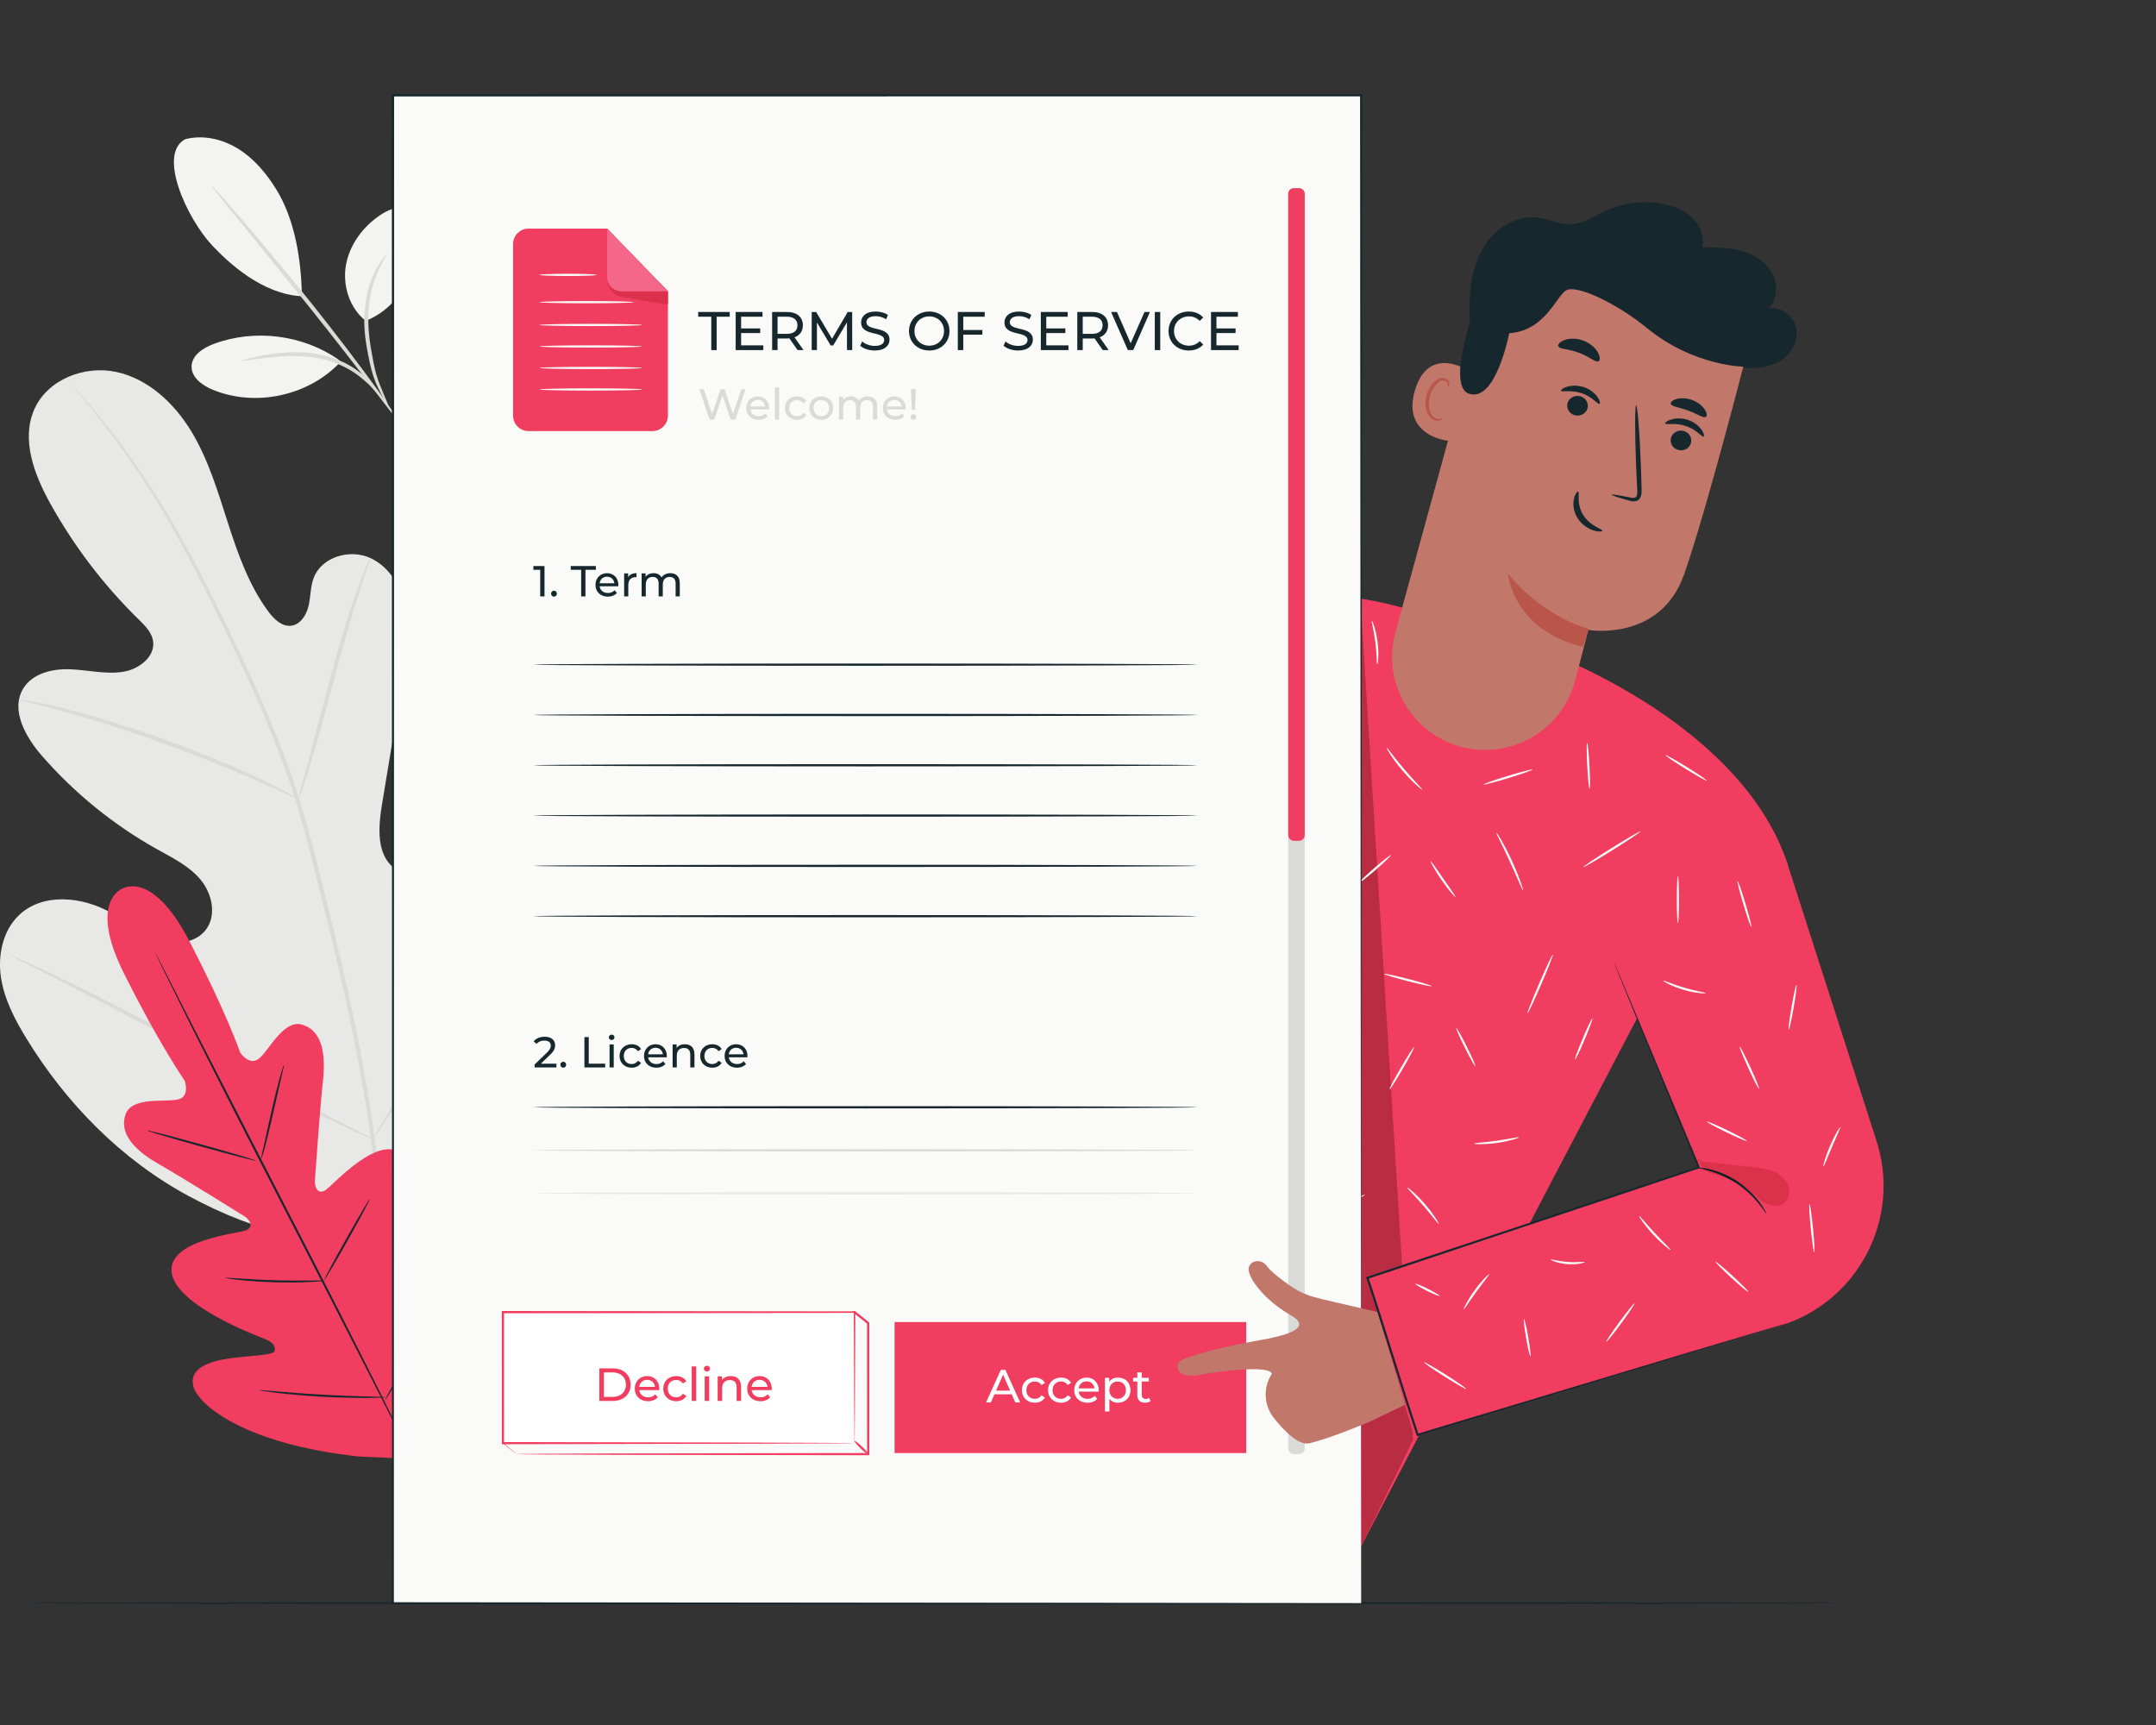 <?xml version="1.0" encoding="UTF-8"?>
<svg xmlns="http://www.w3.org/2000/svg" xmlns:xlink="http://www.w3.org/1999/xlink" viewBox="0 470 500 400" version="1.1">
<rect x="0" y="470" width="500" height="400" fill="#333333" stroke="none"/>
<defs>
<clipPath id="clip1">
  <path d="M 90 491.844 L 316 491.844 L 316 842 L 90 842 Z M 90 491.844 "/>
</clipPath>
<clipPath id="clip2">
  <path d="M 317 669 L 436.828 669 L 436.828 804 L 317 804 Z M 317 669 "/>
</clipPath>
</defs>
<g id="surface1">
<path style=" stroke:none;fill-rule:nonzero;fill:rgb(95.129%,94.928%,94.353%);fill-opacity:1;" d="M 42.941 502.285 C 47.098 501.188 51.633 502.254 55.281 504.531 C 58.93 506.805 61.766 510.195 64.031 513.848 C 68.414 520.918 69.891 530.379 70.008 538.695 C 60.781 538.23 52.965 530.902 49.234 526.938 C 43.336 520.664 36.48 505.754 42.941 502.285 "/>
<path style=" stroke:none;fill-rule:nonzero;fill:rgb(95.129%,94.928%,94.353%);fill-opacity:1;" d="M 84.805 544.398 C 81.039 541.418 79.395 536.191 80.23 531.461 C 81.07 526.734 84.164 522.57 88.152 519.895 C 89.996 518.656 92.273 517.684 94.398 518.328 C 96.383 518.934 97.754 520.883 98.137 522.922 C 98.52 524.965 98.066 527.074 97.367 529.027 C 94.973 535.734 91.43 541.781 84.805 544.398 "/>
<path style=" stroke:none;fill-rule:nonzero;fill:rgb(85.297%,85.725%,84.756%);fill-opacity:1;" d="M 90.172 564.508 C 90.07 564.555 89.016 562.754 87.559 559.672 C 86.828 558.129 86.164 556.156 85.715 553.949 C 85.281 551.746 84.75 549.332 84.574 546.707 C 84.164 541.473 85.207 536.691 86.652 533.578 C 87.363 532.012 88.141 530.855 88.703 530.082 C 89.301 529.332 89.664 528.953 89.711 528.988 C 89.848 529.09 88.508 530.73 87.262 533.836 C 86.012 536.926 85.109 541.547 85.504 546.641 C 85.672 549.172 86.172 551.59 86.559 553.777 C 86.957 555.969 87.523 557.855 88.164 559.414 C 89.449 562.523 90.309 564.449 90.172 564.508 "/>
<path style=" stroke:none;fill-rule:nonzero;fill:rgb(85.297%,85.725%,84.756%);fill-opacity:1;" d="M 49.164 513.184 C 49.215 513.141 49.898 513.855 51.098 515.184 C 52.293 516.516 54 518.461 56.086 520.883 C 60.258 525.727 65.949 532.488 72.051 540.105 C 78.152 547.727 83.48 554.781 87.227 559.965 C 89.102 562.559 90.594 564.672 91.594 566.156 C 92.598 567.637 93.129 568.473 93.078 568.512 C 93.023 568.547 92.395 567.781 91.301 566.367 C 90.113 564.816 88.562 562.797 86.699 560.359 C 82.82 555.281 77.418 548.301 71.324 540.688 C 65.227 533.184 59.715 526.395 55.582 521.305 C 53.652 518.922 52.047 516.938 50.82 515.418 C 49.707 514.02 49.117 513.223 49.164 513.184 "/>
<path style=" stroke:none;fill-rule:nonzero;fill:rgb(95.129%,94.928%,94.353%);fill-opacity:1;" d="M 78.523 553.395 C 70.215 547.609 59.027 546.207 49.547 549.762 C 47.133 550.664 44.504 552.352 44.43 554.93 C 44.352 557.512 46.891 559.355 49.277 560.348 C 59.199 564.473 71.547 561.82 78.902 553.984 "/>
<path style=" stroke:none;fill-rule:nonzero;fill:rgb(85.297%,85.725%,84.756%);fill-opacity:1;" d="M 56 553.68 C 55.988 553.617 56.48 553.453 57.387 553.207 C 58.289 552.949 59.621 552.66 61.273 552.352 C 64.566 551.82 69.293 551.199 74.418 552.242 C 76.965 552.77 79.297 553.707 81.242 554.848 C 83.199 555.984 84.703 557.375 85.887 558.582 C 87.027 559.836 87.871 560.91 88.355 561.723 C 88.867 562.516 89.121 562.965 89.07 563.004 C 88.918 563.109 87.777 561.359 85.418 559.047 C 84.207 557.93 82.711 556.641 80.812 555.59 C 78.918 554.535 76.684 553.66 74.227 553.156 C 69.297 552.145 64.656 552.641 61.371 553.004 C 58.07 553.438 56.035 553.824 56 553.68 "/>
<path style=" stroke:none;fill-rule:nonzero;fill:rgb(90.646%,90.802%,89.873%);fill-opacity:1;" d="M 92.062 756.398 C 121.879 741.922 133.508 708.09 137.422 676.641 C 138.078 671.391 139.527 665.977 137.773 661 C 136.016 656.023 130.719 651.969 125.695 653.426 C 121.527 654.637 119.117 658.875 116.355 662.262 C 112.68 666.766 107.727 670.188 102.246 672.008 C 98.648 673.203 94.367 673.605 91.371 671.273 C 87.266 668.07 87.723 661.766 88.582 656.574 C 90.184 646.906 91.785 637.234 93.383 627.566 C 94.242 622.379 95.102 617.078 94.273 611.895 C 93.441 606.707 90.602 601.562 85.883 599.391 C 81.16 597.223 74.598 599.098 72.746 604.016 C 71.973 606.062 72.055 608.324 71.57 610.457 C 71.082 612.59 69.699 614.816 67.555 615.09 C 65.387 615.371 63.539 613.566 62.23 611.801 C 57.707 605.703 55.145 598.367 52.812 591.109 C 50.48 583.852 48.277 576.449 44.324 569.957 C 40.371 563.465 34.363 557.859 26.996 556.254 C 19.621 554.648 10.969 557.98 7.926 564.98 C 4.879 572.004 7.965 580.113 11.672 586.777 C 17.168 596.668 24.09 605.742 32.145 613.625 C 33.598 615.051 35.172 616.586 35.492 618.609 C 36.07 622.254 32.242 625.168 28.641 625.762 C 24.566 626.434 20.43 625.363 16.305 625.195 C 12.18 625.027 7.508 626.117 5.367 629.699 C 2.395 634.672 5.949 640.941 9.738 645.277 C 17.324 653.969 26.395 661.324 36.426 666.922 C 40.023 668.93 43.848 670.793 46.504 673.969 C 49.156 677.145 50.273 682.105 47.832 685.469 C 45.383 688.832 40.422 689.242 36.539 687.863 C 32.656 686.488 29.418 683.742 25.836 681.695 C 19.125 677.867 9.832 676.895 4.277 682.332 C 0.629 685.91 -0.535 691.512 0.215 696.59 C 0.965 701.66 3.387 706.316 6.047 710.676 C 15.348 725.914 28.273 739.051 43.914 747.426 C 59.559 755.801 74.648 759.797 92.062 756.398 "/>
<path style=" stroke:none;fill-rule:nonzero;fill:rgb(85.297%,85.725%,84.756%);fill-opacity:1;" d="M 87.832 758.066 C 88.672 745.492 89.23 752.016 87.105 735.504 C 85.016 718.984 81.223 701.066 76.609 682.465 C 75.438 677.816 74.281 673.227 73.145 668.699 C 71.996 664.188 70.855 659.711 69.473 655.402 C 66.742 646.766 63.457 638.676 60.102 631.09 C 56.746 623.504 53.285 616.426 50.004 609.828 C 46.703 603.238 43.516 597.152 40.371 591.73 C 34.113 580.859 28.039 572.703 23.641 567.273 C 21.449 564.551 19.68 562.496 18.461 561.117 C 17.871 560.465 17.41 559.949 17.062 559.562 C 16.746 559.215 16.574 559.043 16.562 559.055 C 16.551 559.062 16.695 559.258 16.988 559.629 C 17.316 560.031 17.758 560.566 18.312 561.246 C 19.48 562.664 21.203 564.758 23.352 567.516 C 27.648 573.008 33.617 581.195 39.777 592.082 C 42.875 597.508 46.023 603.598 49.285 610.195 C 52.535 616.801 55.965 623.883 59.289 631.461 C 62.613 639.035 65.867 647.105 68.57 655.695 C 69.941 659.984 71.062 664.422 72.211 668.945 C 73.348 673.469 74.504 678.059 75.672 682.703 C 80.277 701.293 84.09 719.16 86.227 735.621 C 88.391 752.078 87.898 745.492 87.152 758.023 "/>
<path style=" stroke:none;fill-rule:nonzero;fill:rgb(85.297%,85.725%,84.756%);fill-opacity:1;" d="M 69.207 655.32 C 69.27 655.34 69.57 654.578 70.066 653.184 C 70.566 651.793 71.223 649.758 72 647.227 C 73.559 642.176 75.473 635.121 77.551 627.34 C 79.629 619.551 81.637 612.547 83.266 607.527 C 84.074 605.02 84.746 602.992 85.23 601.598 C 85.707 600.203 85.941 599.418 85.883 599.391 C 85.82 599.367 85.469 600.105 84.883 601.465 C 84.289 602.82 83.512 604.816 82.621 607.305 C 80.82 612.281 78.699 619.289 76.617 627.086 C 74.586 634.77 72.75 641.723 71.344 647.035 C 70.695 649.434 70.145 651.449 69.707 653.07 C 69.324 654.496 69.141 655.301 69.207 655.32 "/>
<path style=" stroke:none;fill-rule:nonzero;fill:rgb(85.297%,85.725%,84.756%);fill-opacity:1;" d="M 4.422 632.215 C 4.41 632.281 5.344 632.543 7.035 632.957 C 8.723 633.383 11.172 633.984 14.168 634.824 C 20.18 636.461 28.402 639.008 37.352 642.215 C 46.301 645.438 54.273 648.699 59.973 651.227 C 62.832 652.469 65.117 653.535 66.703 654.266 C 68.285 655 69.172 655.379 69.207 655.32 C 69.234 655.258 68.402 654.766 66.871 653.922 C 65.332 653.09 63.086 651.922 60.254 650.594 C 54.613 647.898 46.652 644.523 37.68 641.289 C 28.703 638.074 20.414 635.621 14.344 634.156 C 11.312 633.398 8.832 632.895 7.113 632.586 C 5.395 632.285 4.438 632.148 4.422 632.215 "/>
<path style=" stroke:none;fill-rule:nonzero;fill:rgb(85.297%,85.725%,84.756%);fill-opacity:1;" d="M 86.48 734.145 C 86.512 734.16 86.711 733.906 87.07 733.402 C 87.48 732.801 87.984 732.062 88.594 731.168 C 89.91 729.223 91.742 726.359 93.961 722.789 C 98.398 715.652 104.219 705.602 110.492 694.426 C 116.77 683.242 122.488 673.152 126.773 665.934 C 128.867 662.426 130.59 659.543 131.871 657.398 C 132.422 656.465 132.875 655.699 133.246 655.066 C 133.551 654.527 133.699 654.238 133.672 654.219 C 133.641 654.199 133.441 654.457 133.082 654.961 C 132.672 655.566 132.164 656.301 131.555 657.191 C 130.238 659.141 128.406 662.004 126.191 665.574 C 121.754 672.711 115.93 682.762 109.656 693.941 C 103.383 705.121 97.66 715.211 93.379 722.43 C 91.281 725.934 89.559 728.82 88.281 730.965 C 87.73 731.895 87.277 732.664 86.906 733.293 C 86.602 733.836 86.453 734.125 86.48 734.145 "/>
<path style=" stroke:none;fill-rule:nonzero;fill:rgb(85.297%,85.725%,84.756%);fill-opacity:1;" d="M 2.309 691.43 C 2.293 691.461 2.578 691.633 3.129 691.93 C 3.789 692.273 4.594 692.695 5.57 693.203 C 7.828 694.355 10.875 695.906 14.582 697.797 C 22.188 701.676 32.637 707.152 44.168 713.219 C 55.707 719.289 66.215 724.676 73.906 728.398 C 77.75 730.262 80.875 731.734 83.059 732.711 C 84.066 733.152 84.898 733.52 85.574 733.82 C 86.156 734.062 86.469 734.176 86.48 734.145 C 86.496 734.113 86.211 733.941 85.66 733.641 C 85.004 733.297 84.199 732.879 83.219 732.367 C 80.961 731.215 77.918 729.664 74.211 727.777 C 66.602 723.898 56.152 718.422 44.617 712.352 C 33.082 706.281 22.574 700.895 14.887 697.176 C 11.039 695.312 7.914 693.836 5.73 692.863 C 4.723 692.418 3.891 692.051 3.215 691.754 C 2.633 691.508 2.324 691.398 2.309 691.43 "/>
<path style=" stroke:none;fill-rule:nonzero;fill:rgb(9.106%,15.532%,18.246%);fill-opacity:1;" d="M 427.887 841.738 C 427.887 841.883 333.223 842 216.469 842 C 99.676 842 5.031 841.883 5.031 841.738 C 5.031 841.598 99.676 841.48 216.469 841.48 C 333.223 841.48 427.887 841.598 427.887 841.738 "/>
<path style=" stroke:none;fill-rule:nonzero;fill:rgb(94.206%,24.051%,37.215%);fill-opacity:1;" d="M 28.262 676.121 C 28.262 676.121 35.164 671.465 43.785 687.992 C 52.406 704.523 55.703 714.07 55.703 714.07 C 55.703 714.07 57.973 717.531 60.34 715.234 C 62.711 712.938 65.922 706.453 70 707.578 C 74.223 708.742 75.656 713.434 74.918 720.352 C 74.18 727.27 73.117 742.488 73.023 743.863 C 72.938 745.215 73.727 747.195 75.594 745.891 C 77.457 744.582 88.141 732.457 93.59 737.871 C 99.039 743.285 93.816 762.223 93.285 764.301 C 92.754 766.383 93.168 767.266 94.16 767.77 C 95.148 768.273 98.355 763.859 101.535 760.535 C 104.715 757.211 108.984 753.914 111.867 757.305 C 114.75 760.691 115.797 774.852 102.527 797.992 L 95.676 808.312 L 83.25 807.738 C 56.723 804.895 45.875 795.734 44.824 791.41 C 43.777 787.09 48.953 785.57 53.512 784.945 C 58.066 784.324 63.523 784.32 63.695 783.223 C 63.871 782.121 63.398 781.27 61.402 780.477 C 59.406 779.688 41.012 772.797 39.828 765.207 C 38.645 757.617 54.734 756.09 56.887 755.348 C 59.039 754.602 57.898 752.797 56.754 752.078 C 55.586 751.344 42.645 743.27 36.609 739.805 C 30.574 736.34 27.621 732.426 29.156 728.32 C 30.641 724.363 37.773 725.57 41.023 725 C 44.277 724.434 42.809 720.562 42.809 720.562 C 42.809 720.562 37.016 712.289 28.695 695.605 C 20.375 678.922 28.41 676.035 28.41 676.035 "/>
<path style=" stroke:none;fill-rule:nonzero;fill:rgb(9.106%,15.532%,18.246%);fill-opacity:1;" d="M 36.008 690.91 C 36.016 690.906 36.074 691.008 36.184 691.203 C 36.297 691.426 36.453 691.715 36.648 692.086 C 37.062 692.891 37.648 694.035 38.402 695.5 C 39.922 698.496 42.105 702.785 44.797 708.078 C 50.246 718.703 57.758 733.336 66.055 749.5 C 74.391 765.664 81.871 780.332 87.195 790.992 C 89.828 796.316 91.961 800.629 93.453 803.641 C 94.168 805.121 94.73 806.277 95.125 807.094 C 95.301 807.473 95.441 807.773 95.547 807.996 C 95.641 808.203 95.684 808.309 95.676 808.312 C 95.668 808.316 95.609 808.219 95.504 808.02 C 95.387 807.801 95.23 807.508 95.035 807.137 C 94.625 806.332 94.035 805.188 93.285 803.727 C 91.762 800.73 89.582 796.438 86.891 791.145 C 81.488 780.523 73.965 765.883 65.629 749.719 C 57.293 733.562 49.816 718.895 44.492 708.234 C 41.859 702.91 39.723 698.598 38.234 695.586 C 37.516 694.105 36.957 692.945 36.562 692.129 C 36.383 691.75 36.242 691.449 36.137 691.227 C 36.043 691.023 36 690.914 36.008 690.91 "/>
<path style=" stroke:none;fill-rule:nonzero;fill:rgb(9.106%,15.532%,18.246%);fill-opacity:1;" d="M 65.867 716.828 C 65.934 716.848 65.648 718.086 65.184 720.09 C 64.695 722.219 64.078 724.926 63.395 727.918 C 62.699 730.977 62.051 733.746 61.52 735.738 C 61.25 736.73 61.02 737.531 60.84 738.078 C 60.656 738.629 60.543 738.926 60.512 738.914 C 60.445 738.898 60.746 737.66 61.188 735.656 C 61.66 733.523 62.262 730.812 62.926 727.812 C 63.621 724.75 64.305 721.988 64.855 720.004 C 65.133 719.016 65.367 718.215 65.547 717.668 C 65.723 717.117 65.836 716.82 65.867 716.828 "/>
<path style=" stroke:none;fill-rule:nonzero;fill:rgb(9.106%,15.532%,18.246%);fill-opacity:1;" d="M 59.375 739.148 C 59.34 739.273 53.656 737.809 46.684 735.875 C 39.707 733.941 34.082 732.27 34.117 732.141 C 34.152 732.016 39.836 733.48 46.812 735.414 C 53.785 737.348 59.41 739.02 59.375 739.148 "/>
<path style=" stroke:none;fill-rule:nonzero;fill:rgb(9.106%,15.532%,18.246%);fill-opacity:1;" d="M 75.422 766.969 C 75.422 767 75.102 767.047 74.516 767.102 C 73.93 767.16 73.078 767.219 72.031 767.273 C 69.93 767.375 67.023 767.445 63.816 767.348 C 60.605 767.262 57.707 767.031 55.617 766.809 C 54.57 766.699 53.727 766.59 53.145 766.5 C 52.562 766.41 52.242 766.348 52.246 766.312 C 52.254 766.242 53.551 766.332 55.645 766.469 C 57.738 766.609 60.629 766.781 63.828 766.867 C 67.023 766.965 69.922 766.945 72.02 766.934 C 74.117 766.91 75.418 766.898 75.422 766.969 "/>
<path style=" stroke:none;fill-rule:nonzero;fill:rgb(9.106%,15.532%,18.246%);fill-opacity:1;" d="M 85.738 748.074 C 85.793 748.105 85.258 749.18 84.344 750.895 C 83.434 752.605 82.141 754.953 80.688 757.535 C 79.238 760.113 77.898 762.438 76.91 764.109 C 75.918 765.777 75.281 766.793 75.223 766.762 C 75.164 766.73 75.699 765.652 76.613 763.941 C 77.527 762.23 78.816 759.879 80.27 757.297 C 81.723 754.719 83.059 752.395 84.047 750.727 C 85.039 749.059 85.68 748.039 85.738 748.074 "/>
<path style=" stroke:none;fill-rule:nonzero;fill:rgb(9.106%,15.532%,18.246%);fill-opacity:1;" d="M 103.023 770.836 C 103.051 770.852 102.887 771.199 102.566 771.816 C 102.188 772.52 101.719 773.383 101.164 774.406 C 99.961 776.586 98.27 779.574 96.379 782.863 C 94.484 786.152 92.75 789.117 91.473 791.254 C 90.863 792.246 90.352 793.086 89.938 793.766 C 89.566 794.355 89.348 794.672 89.316 794.656 C 89.289 794.641 89.453 794.289 89.773 793.672 C 90.152 792.973 90.621 792.105 91.176 791.082 C 92.379 788.906 94.07 785.914 95.961 782.625 C 97.855 779.336 99.59 776.371 100.867 774.238 C 101.477 773.242 101.988 772.402 102.402 771.723 C 102.773 771.137 102.992 770.816 103.023 770.836 "/>
<path style=" stroke:none;fill-rule:nonzero;fill:rgb(9.106%,15.532%,18.246%);fill-opacity:1;" d="M 89.484 793.992 C 89.484 794.027 89.074 794.059 88.328 794.09 C 87.582 794.125 86.504 794.145 85.172 794.156 C 82.504 794.168 78.82 794.113 74.758 793.883 C 70.695 793.66 67.023 793.312 64.375 793 C 63.051 792.848 61.984 792.703 61.246 792.59 C 60.508 792.477 60.105 792.398 60.109 792.363 C 60.109 792.332 60.523 792.348 61.27 792.402 C 62.105 792.473 63.16 792.559 64.41 792.664 C 67.062 792.891 70.727 793.184 74.785 793.402 C 78.84 793.633 82.512 793.742 85.176 793.816 C 86.43 793.852 87.484 793.879 88.328 793.902 C 89.07 793.93 89.484 793.961 89.484 793.992 "/>
<path style=" stroke:none;fill-rule:nonzero;fill:rgb(94.206%,24.051%,37.215%);fill-opacity:1;" d="M 414.648 670.625 L 381.18 703.207 L 350.344 762.066 L 315.656 828.613 L 273.047 808.641 L 226.988 785.059 L 256.449 728.777 L 274.758 665.758 C 261.82 674.344 237.809 686.031 209.062 679.934 C 177.918 673.332 192.867 555.883 192.867 555.883 L 227.086 555.004 L 230.496 637.812 L 269.184 620.73 L 269.242 620.871 C 271.57 619.836 273.609 618.91 274.691 618.32 C 296.078 606.652 310.121 605.238 333.07 613.43 L 366.18 624.426 C 374.691 628.438 406.059 643.883 414.648 670.625 "/>
<path style=" stroke:none;fill-rule:nonzero;fill:rgb(9.106%,15.532%,18.246%);fill-opacity:1;" d="M 297.512 610.973 C 297.535 611.02 296.734 611.41 295.438 612.34 C 294.141 613.262 292.379 614.793 290.645 617.055 C 288.902 619.312 287.242 622.305 285.918 625.84 C 284.566 629.367 283.523 633.402 282.391 637.629 C 280.102 646.047 278.027 653.664 276.508 659.258 C 275.742 661.969 275.117 664.188 274.664 665.797 C 274.449 666.523 274.273 667.109 274.141 667.566 C 274.012 667.969 273.938 668.18 273.922 668.176 C 273.902 668.168 273.945 667.949 274.035 667.539 C 274.148 667.074 274.293 666.48 274.469 665.742 C 274.883 664.125 275.453 661.895 276.148 659.16 C 277.633 653.559 279.652 645.93 281.887 637.492 C 283.02 633.27 284.078 629.219 285.469 625.668 C 286.832 622.109 288.551 619.086 290.352 616.828 C 292.148 614.562 293.973 613.051 295.32 612.172 C 295.988 611.723 296.539 611.422 296.922 611.234 C 297.301 611.047 297.504 610.957 297.512 610.973 "/>
<path style=" stroke:none;fill-rule:nonzero;fill:rgb(73%,17.305%,25.954%);fill-opacity:1;" d="M 315.664 828.602 L 315.664 611.484 C 318.824 662.105 321.988 712.738 325.152 763.359 C 323.172 764.016 321.172 764.68 319.164 765.348 C 318.438 765.59 317.707 765.832 317.035 766.055 L 316.789 766.137 L 316.871 766.387 C 317.922 769.555 318.938 772.699 319.93 775.816 L 327.539 801.535 C 327.586 802.316 327.637 803.094 327.684 803.875 L 315.664 828.602 "/>
<path style=" stroke:none;fill-rule:nonzero;fill:rgb(98.036%,97.893%,97.604%);fill-opacity:1;" d="M 353.211 676.477 C 353.07 676.527 351.848 673.465 350.141 669.777 C 348.441 666.086 346.906 663.164 347.039 663.09 C 347.098 663.059 347.562 663.742 348.23 664.902 C 348.895 666.066 349.758 667.703 350.613 669.559 C 351.469 671.414 352.156 673.133 352.605 674.391 C 353.055 675.652 353.277 676.453 353.211 676.477 "/>
<path style=" stroke:none;fill-rule:nonzero;fill:rgb(98.036%,97.893%,97.604%);fill-opacity:1;" d="M 380.453 662.785 C 380.527 662.906 377.617 664.859 373.949 667.145 C 370.285 669.43 367.25 671.184 367.176 671.059 C 367.098 670.938 370.008 668.988 373.676 666.699 C 377.344 664.414 380.375 662.66 380.453 662.785 "/>
<path style=" stroke:none;fill-rule:nonzero;fill:rgb(98.036%,97.893%,97.604%);fill-opacity:1;" d="M 368.629 652.926 C 368.488 652.934 368.246 650.551 368.094 647.609 C 367.938 644.66 367.93 642.27 368.074 642.262 C 368.219 642.254 368.457 644.637 368.613 647.578 C 368.766 650.523 368.773 652.918 368.629 652.926 "/>
<path style=" stroke:none;fill-rule:nonzero;fill:rgb(98.036%,97.893%,97.604%);fill-opacity:1;" d="M 395.824 651.02 C 395.75 651.145 393.551 649.926 390.918 648.297 C 388.281 646.672 386.207 645.254 386.281 645.129 C 386.359 645.008 388.555 646.227 391.191 647.855 C 393.824 649.48 395.898 650.898 395.824 651.02 "/>
<path style=" stroke:none;fill-rule:nonzero;fill:rgb(98.036%,97.893%,97.604%);fill-opacity:1;" d="M 354.25 704.957 C 354.117 704.898 355.328 701.805 356.953 698.039 C 358.578 694.277 360 691.273 360.133 691.328 C 360.266 691.387 359.055 694.484 357.43 698.246 C 355.809 702.008 354.383 705.016 354.25 704.957 "/>
<path style=" stroke:none;fill-rule:nonzero;fill:rgb(98.036%,97.893%,97.604%);fill-opacity:1;" d="M 342.141 717.223 C 342.016 717.285 340.922 715.359 339.699 712.918 C 338.48 710.477 337.594 708.445 337.723 708.383 C 337.852 708.316 338.945 710.242 340.164 712.684 C 341.387 715.125 342.27 717.156 342.141 717.223 "/>
<path style=" stroke:none;fill-rule:nonzero;fill:rgb(98.036%,97.893%,97.604%);fill-opacity:1;" d="M 352.266 733.723 C 352.309 733.852 350.043 734.629 347.129 735.031 C 344.215 735.449 341.824 735.328 341.824 735.191 C 341.824 735.039 344.184 734.93 347.055 734.52 C 349.93 734.117 352.227 733.574 352.266 733.723 "/>
<path style=" stroke:none;fill-rule:nonzero;fill:rgb(98.036%,97.893%,97.604%);fill-opacity:1;" d="M 365.266 715.676 C 365.133 715.617 365.926 713.445 367.035 710.82 C 368.148 708.195 369.156 706.113 369.289 706.168 C 369.422 706.227 368.629 708.398 367.516 711.023 C 366.406 713.648 365.398 715.73 365.266 715.676 "/>
<path style=" stroke:none;fill-rule:nonzero;fill:rgb(98.036%,97.893%,97.604%);fill-opacity:1;" d="M 333.668 753.809 C 333.543 753.895 332.07 751.859 330.051 749.535 C 328.035 747.199 326.234 745.453 326.336 745.34 C 326.426 745.238 328.402 746.828 330.445 749.195 C 332.492 751.551 333.781 753.734 333.668 753.809 "/>
<path style=" stroke:none;fill-rule:nonzero;fill:rgb(98.036%,97.893%,97.604%);fill-opacity:1;" d="M 327.941 712.805 C 328.066 712.879 326.895 715.129 325.324 717.828 C 323.758 720.531 322.387 722.664 322.262 722.594 C 322.137 722.52 323.309 720.273 324.875 717.57 C 326.445 714.863 327.816 712.734 327.941 712.805 "/>
<path style=" stroke:none;fill-rule:nonzero;fill:rgb(98.036%,97.893%,97.604%);fill-opacity:1;" d="M 332.02 698.676 C 331.98 698.816 329.48 698.289 326.43 697.504 C 323.379 696.715 320.934 695.965 320.973 695.824 C 321.008 695.688 323.508 696.211 326.559 696.996 C 329.609 697.785 332.055 698.535 332.02 698.676 "/>
<path style=" stroke:none;fill-rule:nonzero;fill:rgb(98.036%,97.893%,97.604%);fill-opacity:1;" d="M 331.781 669.703 C 331.91 669.629 333.16 671.504 334.742 673.777 C 336.324 676.059 337.641 677.887 337.523 677.98 C 337.414 678.066 335.906 676.371 334.316 674.074 C 332.723 671.781 331.664 669.777 331.781 669.703 "/>
<path style=" stroke:none;fill-rule:nonzero;fill:rgb(98.036%,97.893%,97.604%);fill-opacity:1;" d="M 322.566 668.285 C 322.66 668.395 321.113 669.895 319.109 671.641 C 317.102 673.383 315.402 674.707 315.309 674.602 C 315.211 674.492 316.762 672.988 318.766 671.246 C 320.773 669.504 322.473 668.176 322.566 668.285 "/>
<path style=" stroke:none;fill-rule:nonzero;fill:rgb(98.036%,97.893%,97.604%);fill-opacity:1;" d="M 329.844 653.113 C 329.758 653.219 327.527 651.371 325.223 648.656 C 322.91 645.949 321.445 643.457 321.559 643.387 C 321.688 643.301 323.332 645.645 325.621 648.32 C 327.898 651.004 329.949 653.004 329.844 653.113 "/>
<path style=" stroke:none;fill-rule:nonzero;fill:rgb(98.036%,97.893%,97.604%);fill-opacity:1;" d="M 355.414 648.445 C 355.457 648.582 352.945 649.469 349.809 650.43 C 346.672 651.387 344.094 652.051 344.051 651.914 C 344.008 651.777 346.52 650.887 349.656 649.93 C 352.797 648.973 355.375 648.305 355.414 648.445 "/>
<path style=" stroke:none;fill-rule:nonzero;fill:rgb(98.036%,97.893%,97.604%);fill-opacity:1;" d="M 319.41 624.086 C 319.258 624.078 319.324 621.789 318.969 619.012 C 318.629 616.23 318 614.031 318.148 613.984 C 318.273 613.934 319.141 616.105 319.488 618.945 C 319.848 621.785 319.543 624.102 319.41 624.086 "/>
<path style=" stroke:none;fill-rule:nonzero;fill:rgb(98.036%,97.893%,97.604%);fill-opacity:1;" d="M 296.656 696.594 C 296.695 696.66 295.773 697.293 294.297 698.332 C 292.82 699.367 290.801 700.82 288.637 702.516 C 286.473 704.215 284.578 705.828 283.219 707.016 C 281.859 708.199 281.023 708.941 280.973 708.887 C 280.922 708.84 281.668 708.004 282.973 706.742 C 284.273 705.484 286.141 703.816 288.316 702.109 C 290.492 700.402 292.559 698.988 294.094 698.023 C 295.629 697.062 296.617 696.535 296.656 696.594 "/>
<path style=" stroke:none;fill-rule:nonzero;fill:rgb(98.036%,97.893%,97.604%);fill-opacity:1;" d="M 295.34 688.566 C 295.211 688.645 293.527 686.027 291.203 682.98 C 288.887 679.93 286.812 677.605 286.922 677.504 C 286.973 677.453 287.559 677.977 288.43 678.895 C 289.301 679.809 290.445 681.129 291.617 682.664 C 292.785 684.203 293.75 685.66 294.402 686.742 C 295.055 687.828 295.398 688.531 295.34 688.566 "/>
<path style=" stroke:none;fill-rule:nonzero;fill:rgb(98.036%,97.893%,97.604%);fill-opacity:1;" d="M 301.434 656.961 C 301.504 657.09 299.363 658.402 296.66 659.895 C 293.949 661.391 291.699 662.5 291.633 662.375 C 291.562 662.25 293.699 660.934 296.406 659.441 C 299.113 657.945 301.363 656.836 301.434 656.961 "/>
<path style=" stroke:none;fill-rule:nonzero;fill:rgb(98.036%,97.893%,97.604%);fill-opacity:1;" d="M 295.402 643.16 C 295.359 643.215 294.688 642.719 293.688 641.812 C 292.691 640.906 291.383 639.578 290.074 637.988 C 288.77 636.395 287.723 634.848 287.031 633.695 C 286.336 632.539 285.984 631.781 286.039 631.75 C 286.176 631.668 287.887 634.512 290.477 637.656 C 293.055 640.812 295.508 643.047 295.402 643.16 "/>
<path style=" stroke:none;fill-rule:nonzero;fill:rgb(98.036%,97.893%,97.604%);fill-opacity:1;" d="M 305.781 642.871 C 305.656 642.809 306.48 640.852 307.625 638.496 C 308.77 636.145 309.805 634.285 309.934 634.352 C 310.062 634.414 309.238 636.371 308.094 638.727 C 306.945 641.078 305.914 642.934 305.781 642.871 "/>
<path style=" stroke:none;fill-rule:nonzero;fill:rgb(98.036%,97.893%,97.604%);fill-opacity:1;" d="M 303.012 627.078 C 302.852 627.07 303.031 623.969 302.434 620.219 C 301.859 616.465 300.742 613.57 300.895 613.512 C 300.953 613.488 301.312 614.184 301.742 615.367 C 302.172 616.551 302.648 618.234 302.945 620.141 C 303.242 622.043 303.305 623.793 303.254 625.051 C 303.207 626.312 303.078 627.082 303.012 627.078 "/>
<path style=" stroke:none;fill-rule:nonzero;fill:rgb(98.036%,97.893%,97.604%);fill-opacity:1;" d="M 305.574 706.77 C 305.496 706.762 305.551 705.645 305.613 703.844 C 305.676 702.039 305.727 699.551 305.66 696.805 C 305.59 694.055 305.414 691.57 305.262 689.773 C 305.109 687.977 305.004 686.863 305.078 686.852 C 305.145 686.844 305.383 687.938 305.629 689.734 C 305.875 691.527 306.109 694.023 306.18 696.789 C 306.246 699.555 306.137 702.062 305.98 703.863 C 305.824 705.672 305.641 706.777 305.574 706.77 "/>
<path style=" stroke:none;fill-rule:nonzero;fill:rgb(98.036%,97.893%,97.604%);fill-opacity:1;" d="M 304.055 731.617 C 303.934 731.727 302.277 729.727 299.613 728.047 C 296.969 726.34 294.461 725.684 294.508 725.527 C 294.516 725.402 297.16 725.848 299.895 727.609 C 302.645 729.348 304.164 731.555 304.055 731.617 "/>
<path style=" stroke:none;fill-rule:nonzero;fill:rgb(98.036%,97.893%,97.604%);fill-opacity:1;" d="M 316.57 747.023 C 316.637 747.152 313.562 748.871 309.703 750.871 C 305.844 752.867 302.66 754.383 302.594 754.254 C 302.527 754.129 305.602 752.406 309.465 750.406 C 313.32 748.41 316.504 746.895 316.57 747.023 "/>
<path style=" stroke:none;fill-rule:nonzero;fill:rgb(98.036%,97.893%,97.604%);fill-opacity:1;" d="M 281.348 753.852 C 281.234 753.938 278.969 751.059 276.289 747.418 C 273.613 743.777 271.535 740.758 271.652 740.672 C 271.77 740.59 274.031 743.469 276.711 747.109 C 279.387 750.746 281.465 753.77 281.348 753.852 "/>
<path style=" stroke:none;fill-rule:nonzero;fill:rgb(98.036%,97.893%,97.604%);fill-opacity:1;" d="M 270.477 725.414 C 270.406 725.418 270.312 724.637 270.254 723.363 C 270.195 722.094 270.184 720.332 270.273 718.395 C 270.363 716.453 270.535 714.699 270.715 713.441 C 270.887 712.18 271.055 711.41 271.121 711.418 C 271.273 711.438 270.969 714.559 270.793 718.418 C 270.609 722.273 270.625 725.41 270.477 725.414 "/>
<path style=" stroke:none;fill-rule:nonzero;fill:rgb(98.036%,97.893%,97.604%);fill-opacity:1;" d="M 258.746 773.957 C 258.656 774.07 256.039 772.047 252.906 769.441 C 249.773 766.832 247.305 764.629 247.398 764.52 C 247.488 764.41 250.105 766.434 253.238 769.039 C 256.375 771.645 258.84 773.848 258.746 773.957 "/>
<path style=" stroke:none;fill-rule:nonzero;fill:rgb(98.036%,97.893%,97.604%);fill-opacity:1;" d="M 265.785 772.469 C 265.645 772.473 265.445 768.965 265.344 764.633 C 265.242 760.301 265.277 756.785 265.422 756.781 C 265.566 756.781 265.766 760.289 265.863 764.621 C 265.965 768.949 265.93 772.465 265.785 772.469 "/>
<path style=" stroke:none;fill-rule:nonzero;fill:rgb(98.036%,97.893%,97.604%);fill-opacity:1;" d="M 279.691 802.582 C 279.656 802.66 278.445 802.168 276.434 801.527 C 274.426 800.883 271.605 800.145 268.422 799.703 C 265.234 799.273 262.316 799.227 260.211 799.309 C 258.102 799.387 256.801 799.539 256.789 799.453 C 256.781 799.418 257.105 799.344 257.691 799.242 C 258.273 799.133 259.129 799.027 260.188 798.941 C 262.309 798.766 265.266 798.75 268.488 799.188 C 271.715 799.633 274.559 800.438 276.555 801.176 C 277.551 801.543 278.348 801.875 278.879 802.137 C 279.418 802.395 279.707 802.551 279.691 802.582 "/>
<path style=" stroke:none;fill-rule:nonzero;fill:rgb(98.036%,97.893%,97.604%);fill-opacity:1;" d="M 291.145 808.078 C 291.184 808.023 292.062 808.598 293.395 809.637 C 294.73 810.676 296.508 812.199 298.336 814.027 C 300.16 815.855 301.688 817.633 302.727 818.965 C 303.766 820.301 304.34 821.176 304.285 821.219 C 304.223 821.266 303.551 820.469 302.441 819.199 C 301.336 817.934 299.781 816.211 297.969 814.395 C 296.152 812.582 294.43 811.027 293.16 809.918 C 291.895 808.812 291.098 808.141 291.145 808.078 "/>
<path style=" stroke:none;fill-rule:nonzero;fill:rgb(98.036%,97.893%,97.604%);fill-opacity:1;" d="M 296.129 755.98 C 295.996 756.031 294.836 753.422 293.539 750.148 C 292.238 746.871 291.297 744.176 291.43 744.125 C 291.566 744.07 292.727 746.684 294.023 749.957 C 295.32 753.23 296.262 755.926 296.129 755.98 "/>
<path style=" stroke:none;fill-rule:nonzero;fill:rgb(98.036%,97.893%,97.604%);fill-opacity:1;" d="M 255.961 654.629 C 256.008 654.676 255.449 655.34 254.43 656.297 C 253.414 657.258 251.922 658.496 250.145 659.684 C 248.367 660.867 246.648 661.77 245.371 662.336 C 244.094 662.906 243.27 663.168 243.242 663.109 C 243.18 662.961 246.348 661.605 249.859 659.25 C 253.379 656.918 255.852 654.512 255.961 654.629 "/>
<path style=" stroke:none;fill-rule:nonzero;fill:rgb(98.036%,97.893%,97.604%);fill-opacity:1;" d="M 258.516 644.031 C 258.371 644.027 258.352 642.027 258.469 639.57 C 258.582 637.113 258.793 635.125 258.938 635.133 C 259.082 635.137 259.105 637.137 258.988 639.594 C 258.871 642.051 258.66 644.039 258.516 644.031 "/>
<path style=" stroke:none;fill-rule:nonzero;fill:rgb(98.036%,97.893%,97.604%);fill-opacity:1;" d="M 238.582 652.934 C 238.523 653.066 236.195 652.129 233.387 650.84 C 230.578 649.551 228.348 648.402 228.406 648.27 C 228.469 648.141 230.793 649.078 233.605 650.367 C 236.41 651.652 238.641 652.805 238.582 652.934 "/>
<path style=" stroke:none;fill-rule:nonzero;fill:rgb(98.036%,97.893%,97.604%);fill-opacity:1;" d="M 274.176 639.367 C 274.031 639.359 274.105 636.883 274.336 633.84 C 274.57 630.793 274.875 628.336 275.02 628.348 C 275.16 628.359 275.09 630.836 274.855 633.879 C 274.621 636.922 274.316 639.379 274.176 639.367 "/>
<path style=" stroke:none;fill-rule:nonzero;fill:rgb(98.036%,97.893%,97.604%);fill-opacity:1;" d="M 227.984 674.129 C 227.945 674.254 225.242 673.426 222.277 671.633 C 219.297 669.855 217.297 667.863 217.387 667.77 C 217.488 667.652 219.617 669.441 222.543 671.188 C 225.461 672.945 228.039 673.98 227.984 674.129 "/>
<path style=" stroke:none;fill-rule:nonzero;fill:rgb(98.036%,97.893%,97.604%);fill-opacity:1;" d="M 213.148 653.781 C 213.254 653.879 211.348 656.141 208.891 658.832 C 206.43 661.523 204.352 663.629 204.246 663.531 C 204.141 663.434 206.047 661.172 208.508 658.48 C 210.965 655.789 213.043 653.684 213.148 653.781 "/>
<path style=" stroke:none;fill-rule:nonzero;fill:rgb(98.036%,97.893%,97.604%);fill-opacity:1;" d="M 211.879 635.555 C 211.824 635.676 209.59 634.73 207.215 632.941 C 204.828 631.16 203.297 629.281 203.398 629.195 C 203.512 629.09 205.188 630.777 207.527 632.523 C 209.855 634.281 211.945 635.418 211.879 635.555 "/>
<path style=" stroke:none;fill-rule:nonzero;fill:rgb(98.036%,97.893%,97.604%);fill-opacity:1;" d="M 202.551 639.371 C 202.66 639.465 201.707 640.773 200.418 642.293 C 199.133 643.816 197.996 644.973 197.887 644.879 C 197.777 644.785 198.734 643.48 200.02 641.957 C 201.309 640.434 202.441 639.277 202.551 639.371 "/>
<path style=" stroke:none;fill-rule:nonzero;fill:rgb(98.036%,97.893%,97.604%);fill-opacity:1;" d="M 222.562 605.531 C 222.672 605.621 220.922 607.941 218.656 610.715 C 216.387 613.488 214.453 615.66 214.344 615.57 C 214.234 615.477 215.98 613.156 218.25 610.387 C 220.52 607.613 222.449 605.441 222.562 605.531 "/>
<path style=" stroke:none;fill-rule:nonzero;fill:rgb(98.036%,97.893%,97.604%);fill-opacity:1;" d="M 205.398 609.379 C 205.289 609.477 203.383 607.477 201.145 604.914 C 198.902 602.355 197.176 600.203 197.281 600.109 C 197.391 600.012 199.293 602.012 201.535 604.574 C 203.777 607.133 205.504 609.285 205.398 609.379 "/>
<path style=" stroke:none;fill-rule:nonzero;fill:rgb(98.036%,97.893%,97.604%);fill-opacity:1;" d="M 213.977 587.664 C 213.852 587.734 212.52 585.609 210.996 582.918 C 209.477 580.227 208.344 577.984 208.469 577.914 C 208.594 577.844 209.93 579.969 211.449 582.66 C 212.973 585.355 214.105 587.594 213.977 587.664 "/>
<path style=" stroke:none;fill-rule:nonzero;fill:rgb(98.036%,97.893%,97.604%);fill-opacity:1;" d="M 213.555 573.652 C 213.43 573.555 214.926 571.656 216.113 568.965 C 217.328 566.281 217.742 563.902 217.902 563.934 C 218.031 563.938 217.836 566.414 216.59 569.18 C 215.363 571.949 213.645 573.746 213.555 573.652 "/>
<path style=" stroke:none;fill-rule:nonzero;fill:rgb(98.036%,97.893%,97.604%);fill-opacity:1;" d="M 197.039 572.82 C 196.918 572.848 196.781 569.906 198.27 566.699 C 199 565.109 199.941 563.816 200.715 562.98 C 201.484 562.141 202.059 561.723 202.102 561.77 C 202.227 561.883 200.145 563.805 198.742 566.914 C 197.305 570.008 197.203 572.84 197.039 572.82 "/>
<path style=" stroke:none;fill-rule:nonzero;fill:rgb(9.106%,15.532%,18.246%);fill-opacity:1;" d="M 341.223 549.027 C 340.898 544.871 340.574 540.684 341.07 536.547 C 341.57 532.406 342.949 528.273 345.672 525.117 C 348.398 521.961 352.602 519.926 356.734 520.461 C 359.285 520.793 361.707 522.055 364.281 521.98 C 367.258 521.891 369.852 520.055 372.559 518.816 C 376.789 516.883 381.656 516.379 386.199 517.395 C 388.582 517.93 390.934 518.91 392.652 520.648 C 394.367 522.387 395.348 524.969 394.742 527.336 C 397.746 527.336 400.793 527.34 403.695 528.121 C 406.598 528.898 409.391 530.559 410.887 533.164 C 412.387 535.77 412.273 539.398 410.141 541.516 C 412.918 540.949 415.836 543.094 416.496 545.848 C 417.16 548.605 415.789 551.621 413.5 553.289 C 411.207 554.961 406.938 555.703 404.152 555.172 C 401.367 554.641 398.184 553.859 395.922 552.145 "/>
<path style=" stroke:none;fill-rule:nonzero;fill:rgb(75.427%,46.797%,41.504%);fill-opacity:1;" d="M 339.047 643.227 C 350.531 646.18 362.254 639.312 365.281 627.848 C 366.973 621.445 368.348 616.074 368.348 616.074 C 368.348 616.074 385.062 618.938 390.59 603.121 C 396.117 587.305 405.605 549.91 405.605 549.91 C 389.871 535.836 367.754 531.383 347.801 538.266 L 344.84 539.285 L 323.609 616.613 C 320.414 628.238 327.367 640.227 339.047 643.227 "/>
<path style=" stroke:none;fill-rule:nonzero;fill:rgb(72.279%,33.499%,28.522%);fill-opacity:1;" d="M 368.449 615.855 C 368.449 615.855 358.141 613.305 349.719 603.02 C 349.719 603.02 350.777 616.094 367.105 619.984 L 368.449 615.855 "/>
<path style=" stroke:none;fill-rule:nonzero;fill:rgb(75.427%,46.797%,41.504%);fill-opacity:1;" d="M 341.273 556.395 C 341.043 556.188 331.445 549.504 328.145 560.477 C 324.848 571.453 336.547 572.5 336.66 572.191 C 336.773 571.883 341.273 556.395 341.273 556.395 "/>
<path style=" stroke:none;fill-rule:nonzero;fill:rgb(72.279%,33.499%,28.522%);fill-opacity:1;" d="M 334.559 567.027 C 334.52 566.977 334.324 567.102 333.957 567.152 C 333.602 567.203 333.027 567.141 332.52 566.754 C 331.488 565.98 331.066 563.844 331.605 561.852 C 331.879 560.844 332.375 559.953 332.965 559.273 C 333.539 558.57 334.23 558.168 334.844 558.238 C 335.465 558.277 335.773 558.754 335.812 559.102 C 335.867 559.453 335.734 559.652 335.785 559.688 C 335.809 559.727 336.074 559.574 336.125 559.094 C 336.145 558.863 336.094 558.566 335.898 558.277 C 335.699 557.984 335.348 557.758 334.926 557.68 C 334.062 557.484 333.066 558.035 332.418 558.781 C 331.723 559.52 331.141 560.512 330.836 561.641 C 330.242 563.875 330.754 566.285 332.199 567.219 C 332.91 567.652 333.625 567.613 334.035 567.453 C 334.457 567.285 334.59 567.059 334.559 567.027 "/>
<path style=" stroke:none;fill-rule:nonzero;fill:rgb(9.106%,15.532%,18.246%);fill-opacity:1;" d="M 392.137 572.777 C 391.777 573.988 390.453 574.684 389.18 574.328 C 387.91 573.977 387.168 572.711 387.531 571.5 C 387.891 570.289 389.211 569.594 390.484 569.945 C 391.754 570.297 392.496 571.562 392.137 572.777 "/>
<path style=" stroke:none;fill-rule:nonzero;fill:rgb(9.106%,15.532%,18.246%);fill-opacity:1;" d="M 395.102 571.242 C 394.719 571.445 393.43 569.598 390.984 568.785 C 388.559 567.938 386.344 568.59 386.18 568.203 C 386.094 568.027 386.559 567.59 387.531 567.285 C 388.488 566.977 389.98 566.867 391.5 567.383 C 393.02 567.902 394.109 568.891 394.652 569.711 C 395.207 570.539 395.281 571.156 395.102 571.242 "/>
<path style=" stroke:none;fill-rule:nonzero;fill:rgb(9.106%,15.532%,18.246%);fill-opacity:1;" d="M 368.145 564.723 C 367.785 565.934 366.461 566.629 365.188 566.277 C 363.918 565.926 363.18 564.66 363.535 563.445 C 363.898 562.234 365.223 561.539 366.492 561.891 C 367.766 562.242 368.504 563.512 368.145 564.723 "/>
<path style=" stroke:none;fill-rule:nonzero;fill:rgb(9.106%,15.532%,18.246%);fill-opacity:1;" d="M 370.957 563.645 C 370.574 563.848 369.281 561.996 366.84 561.188 C 364.41 560.34 362.199 560.992 362.035 560.605 C 361.949 560.43 362.41 559.992 363.387 559.688 C 364.344 559.379 365.836 559.27 367.355 559.785 C 368.871 560.305 369.965 561.293 370.508 562.113 C 371.062 562.938 371.137 563.559 370.957 563.645 "/>
<path style=" stroke:none;fill-rule:nonzero;fill:rgb(9.106%,15.532%,18.246%);fill-opacity:1;" d="M 373.738 584.719 C 373.773 584.578 375.379 584.824 377.941 585.336 C 378.586 585.48 379.219 585.555 379.465 585.164 C 379.766 584.762 379.73 584.004 379.672 583.176 C 379.59 581.473 379.508 579.688 379.422 577.812 C 379.129 570.195 379.141 564.02 379.445 564.012 C 379.754 564 380.238 570.168 380.531 577.781 C 380.586 579.656 380.645 581.441 380.695 583.148 C 380.691 583.938 380.828 584.879 380.195 585.703 C 379.871 586.113 379.301 586.297 378.863 586.27 C 378.426 586.258 378.07 586.148 377.758 586.062 C 375.238 585.367 373.699 584.863 373.738 584.719 "/>
<path style=" stroke:none;fill-rule:nonzero;fill:rgb(9.106%,15.532%,18.246%);fill-opacity:1;" d="M 365.988 583.996 C 366.395 584.105 365.508 586.758 367.145 589.398 C 368.777 592.047 371.699 592.695 371.598 593.074 C 371.574 593.254 370.793 593.379 369.59 593.012 C 368.406 592.656 366.828 591.711 365.824 590.094 C 364.828 588.477 364.75 586.738 365.027 585.621 C 365.297 584.477 365.812 583.922 365.988 583.996 "/>
<path style=" stroke:none;fill-rule:nonzero;fill:rgb(9.106%,15.532%,18.246%);fill-opacity:1;" d="M 395.645 566.648 C 395.031 567.059 393.539 565.918 391.527 565.211 C 389.539 564.438 387.668 564.332 387.469 563.617 C 387.391 563.277 387.848 562.812 388.773 562.539 C 389.684 562.266 391.062 562.254 392.438 562.762 C 393.812 563.27 394.848 564.176 395.359 564.98 C 395.883 565.789 395.926 566.441 395.645 566.648 "/>
<path style=" stroke:none;fill-rule:nonzero;fill:rgb(9.106%,15.532%,18.246%);fill-opacity:1;" d="M 370.742 553.758 C 370.367 553.965 369.781 553.633 369.027 553.199 C 368.266 552.758 367.293 552.223 366.148 551.789 C 364.992 551.363 363.906 551.137 363.043 550.973 C 362.188 550.805 361.531 550.672 361.383 550.27 C 361.238 549.902 361.711 549.281 362.793 548.867 C 363.863 548.453 365.535 548.363 367.191 548.98 C 368.848 549.598 370.055 550.762 370.59 551.773 C 371.141 552.797 371.09 553.57 370.742 553.758 "/>
<path style=" stroke:none;fill-rule:nonzero;fill:rgb(9.106%,15.532%,18.246%);fill-opacity:1;" d="M 404.758 555.051 C 404.758 555.051 392.926 555.059 381.984 546.098 C 374.805 540.219 365.812 536.102 363.359 537.258 C 360.91 538.414 358.574 546.656 350 547.273 C 350 547.273 346.938 563.316 340.719 561.309 C 334.5 559.301 344.066 535.543 344.066 535.543 L 361.316 531.484 L 378.988 532.129 L 394.863 535.73 L 408.594 543.621 L 404.758 555.051 "/>
<path style=" stroke:none;fill-rule:nonzero;fill:rgb(98.036%,97.893%,97.604%);fill-opacity:1;" d="M 91.137 841.738 L 315.664 841.738 L 315.664 492.105 L 91.137 492.105 Z M 91.137 841.738 "/>
<g clip-path="url(#clip1)" clip-rule="nonzero">
<path style=" stroke:none;fill-rule:nonzero;fill:rgb(9.106%,15.532%,18.246%);fill-opacity:1;" d="M 315.664 841.738 C 315.66 839.586 315.566 697.594 315.422 492.105 L 315.664 492.344 C 246.742 492.352 170.848 492.355 91.16 492.363 L 91.137 492.363 L 91.395 492.105 C 91.375 624.375 91.355 746.188 91.34 841.738 L 91.137 841.535 C 228.277 841.66 313.988 841.738 315.664 841.738 C 313.988 841.742 228.277 841.82 91.137 841.945 L 90.93 841.945 L 90.93 841.738 C 90.914 746.188 90.895 624.375 90.875 492.105 L 90.875 491.844 L 91.16 491.844 C 170.848 491.852 246.742 491.859 315.664 491.863 L 315.902 491.863 L 315.902 492.105 C 315.762 697.594 315.664 839.586 315.664 841.738 "/>
</g>
<path style=" stroke:none;fill-rule:nonzero;fill:rgb(94.206%,24.051%,37.215%);fill-opacity:1;" d="M 151.309 569.961 L 122.578 569.961 C 120.594 569.961 118.984 568.352 118.984 566.367 L 118.984 526.602 C 118.984 524.617 120.594 523.008 122.578 523.008 L 140.801 523.008 L 154.902 537.543 L 154.902 566.367 C 154.902 568.352 153.293 569.961 151.309 569.961 "/>
<path style=" stroke:none;fill-rule:nonzero;fill:rgb(94.206%,24.051%,37.215%);fill-opacity:1;" d="M 140.801 523.008 L 140.801 534.199 C 140.801 536.047 142.297 537.543 144.141 537.543 L 154.902 537.543 L 140.801 523.008 "/>
<path style=" stroke:none;fill-rule:nonzero;fill:rgb(85.562%,19.313%,29.549%);fill-opacity:1;" d="M 154.805 540.57 C 153.812 540.57 145.566 539.102 144.246 538.867 C 144.129 538.848 144.012 538.82 143.895 538.789 C 140.836 537.902 140.941 535.234 140.945 535.184 C 141.168 536.164 141.793 536.738 142.434 537.07 C 142.922 537.363 143.492 537.535 144.102 537.543 C 144.129 537.543 144.141 537.543 144.141 537.543 L 154.902 537.543 L 154.902 540.551 C 154.902 540.562 154.867 540.57 154.805 540.57 "/>
<path style=" stroke:none;fill-rule:nonzero;fill:rgb(95.529%,40.448%,53.667%);fill-opacity:1;" d="M 154.902 537.543 L 144.141 537.543 C 144.129 537.543 144.113 537.543 144.102 537.543 C 143.922 537.531 143.168 537.457 142.434 537.07 C 141.73 536.652 141.191 535.98 140.945 535.184 C 140.945 535.184 140.945 535.184 140.945 535.18 C 140.945 535.18 140.945 535.184 140.945 535.184 C 140.852 534.871 140.801 534.539 140.801 534.199 L 140.801 523.008 L 154.902 537.543 "/>
<path style=" stroke:none;fill-rule:nonzero;fill:rgb(91.89%,38.367%,48.019%);fill-opacity:1;" d="M 144.102 537.543 C 143.492 537.535 142.922 537.363 142.434 537.07 C 143.168 537.457 143.922 537.531 144.102 537.543 M 140.945 535.184 C 140.945 535.184 140.945 535.18 140.945 535.18 C 140.945 535.184 140.945 535.184 140.945 535.184 "/>
<path style=" stroke:none;fill-rule:nonzero;fill:rgb(98.036%,97.893%,97.604%);fill-opacity:1;" d="M 138.391 533.742 C 138.391 533.887 135.414 534.004 131.746 534.004 C 128.074 534.004 125.098 533.887 125.098 533.742 C 125.098 533.598 128.074 533.48 131.746 533.48 C 135.414 533.48 138.391 533.598 138.391 533.742 "/>
<path style=" stroke:none;fill-rule:nonzero;fill:rgb(98.036%,97.893%,97.604%);fill-opacity:1;" d="M 146.973 540.07 C 146.973 540.215 142.074 540.328 136.035 540.328 C 129.996 540.328 125.098 540.215 125.098 540.07 C 125.098 539.926 129.996 539.809 136.035 539.809 C 142.074 539.809 146.973 539.926 146.973 540.07 "/>
<path style=" stroke:none;fill-rule:nonzero;fill:rgb(98.036%,97.893%,97.604%);fill-opacity:1;" d="M 148.945 545.352 C 148.945 545.496 143.605 545.613 137.023 545.613 C 130.438 545.613 125.098 545.496 125.098 545.352 C 125.098 545.211 130.438 545.094 137.023 545.094 C 143.605 545.094 148.945 545.211 148.945 545.352 "/>
<path style=" stroke:none;fill-rule:nonzero;fill:rgb(98.036%,97.893%,97.604%);fill-opacity:1;" d="M 148.945 550.34 C 148.945 550.48 143.605 550.598 137.023 550.598 C 130.438 550.598 125.098 550.48 125.098 550.34 C 125.098 550.195 130.438 550.078 137.023 550.078 C 143.605 550.078 148.945 550.195 148.945 550.34 "/>
<path style=" stroke:none;fill-rule:nonzero;fill:rgb(98.036%,97.893%,97.604%);fill-opacity:1;" d="M 148.945 555.324 C 148.945 555.469 143.605 555.586 137.023 555.586 C 130.438 555.586 125.098 555.469 125.098 555.324 C 125.098 555.18 130.438 555.062 137.023 555.062 C 143.605 555.062 148.945 555.18 148.945 555.324 "/>
<path style=" stroke:none;fill-rule:nonzero;fill:rgb(98.036%,97.893%,97.604%);fill-opacity:1;" d="M 148.945 560.309 C 148.945 560.453 143.605 560.57 137.023 560.57 C 130.438 560.57 125.098 560.453 125.098 560.309 C 125.098 560.164 130.438 560.047 137.023 560.047 C 143.605 560.047 148.945 560.164 148.945 560.309 "/>
<path style=" stroke:none;fill-rule:nonzero;fill:rgb(9.106%,15.532%,18.246%);fill-opacity:1;" d="M 164.953 543.441 L 161.926 543.441 L 161.926 542.344 L 169.23 542.344 L 169.23 543.441 L 166.203 543.441 L 166.203 551.18 L 164.953 551.18 L 164.953 543.441 "/>
<path style=" stroke:none;fill-rule:nonzero;fill:rgb(9.106%,15.532%,18.246%);fill-opacity:1;" d="M 177.02 550.082 L 177.02 551.18 L 170.609 551.18 L 170.609 542.344 L 176.844 542.344 L 176.844 543.441 L 171.871 543.441 L 171.871 546.156 L 176.301 546.156 L 176.301 547.23 L 171.871 547.23 L 171.871 550.082 L 177.02 550.082 "/>
<path style=" stroke:none;fill-rule:nonzero;fill:rgb(9.106%,15.532%,18.246%);fill-opacity:1;" d="M 184.934 545.426 C 184.934 544.16 184.086 543.441 182.473 543.441 L 180.324 543.441 L 180.324 547.418 L 182.473 547.418 C 184.086 547.418 184.934 546.688 184.934 545.426 Z M 184.969 551.18 L 183.066 548.465 C 182.887 548.477 182.699 548.488 182.508 548.488 L 180.324 548.488 L 180.324 551.18 L 179.066 551.18 L 179.066 542.344 L 182.508 542.344 C 184.805 542.344 186.195 543.508 186.195 545.426 C 186.195 546.785 185.488 547.77 184.25 548.215 L 186.344 551.18 L 184.969 551.18 "/>
<path style=" stroke:none;fill-rule:nonzero;fill:rgb(9.106%,15.532%,18.246%);fill-opacity:1;" d="M 196.43 551.18 L 196.418 544.742 L 193.227 550.105 L 192.645 550.105 L 189.453 544.781 L 189.453 551.18 L 188.238 551.18 L 188.238 542.344 L 189.273 542.344 L 192.961 548.555 L 196.594 542.344 L 197.629 542.344 L 197.641 551.18 L 196.43 551.18 "/>
<path style=" stroke:none;fill-rule:nonzero;fill:rgb(9.106%,15.532%,18.246%);fill-opacity:1;" d="M 199.488 550.168 L 199.953 549.184 C 200.609 549.777 201.734 550.207 202.867 550.207 C 204.395 550.207 205.051 549.613 205.051 548.844 C 205.051 546.688 199.699 548.051 199.699 544.77 C 199.699 543.406 200.762 542.242 203.082 542.242 C 204.117 542.242 205.191 542.523 205.922 543.027 L 205.508 544.035 C 204.734 543.543 203.863 543.316 203.082 543.316 C 201.582 543.316 200.938 543.949 200.938 544.719 C 200.938 546.875 206.289 545.523 206.289 548.77 C 206.289 550.117 205.203 551.277 202.867 551.277 C 201.52 551.277 200.191 550.824 199.488 550.168 "/>
<path style=" stroke:none;fill-rule:nonzero;fill:rgb(9.106%,15.532%,18.246%);fill-opacity:1;" d="M 218.934 546.762 C 218.934 544.805 217.473 543.367 215.516 543.367 C 213.531 543.367 212.07 544.805 212.07 546.762 C 212.07 548.719 213.531 550.156 215.516 550.156 C 217.473 550.156 218.934 548.719 218.934 546.762 Z M 210.809 546.762 C 210.809 544.176 212.801 542.242 215.516 542.242 C 218.203 542.242 220.195 544.16 220.195 546.762 C 220.195 549.359 218.203 551.277 215.516 551.277 C 212.801 551.277 210.809 549.348 210.809 546.762 "/>
<path style=" stroke:none;fill-rule:nonzero;fill:rgb(9.106%,15.532%,18.246%);fill-opacity:1;" d="M 223.391 543.441 L 223.391 546.523 L 227.82 546.523 L 227.82 547.605 L 223.391 547.605 L 223.391 551.18 L 222.129 551.18 L 222.129 542.344 L 228.363 542.344 L 228.363 543.441 L 223.391 543.441 "/>
<path style=" stroke:none;fill-rule:nonzero;fill:rgb(9.106%,15.532%,18.246%);fill-opacity:1;" d="M 232.734 550.168 L 233.199 549.184 C 233.855 549.777 234.98 550.207 236.113 550.207 C 237.641 550.207 238.297 549.613 238.297 548.844 C 238.297 546.688 232.945 548.051 232.945 544.77 C 232.945 543.406 234.008 542.242 236.328 542.242 C 237.363 542.242 238.438 542.523 239.168 543.027 L 238.754 544.035 C 237.98 543.543 237.113 543.316 236.328 543.316 C 234.828 543.316 234.184 543.949 234.184 544.719 C 234.184 546.875 239.535 545.523 239.535 548.77 C 239.535 550.117 238.449 551.277 236.113 551.277 C 234.766 551.277 233.438 550.824 232.734 550.168 "/>
<path style=" stroke:none;fill-rule:nonzero;fill:rgb(9.106%,15.532%,18.246%);fill-opacity:1;" d="M 247.789 550.082 L 247.789 551.18 L 241.379 551.18 L 241.379 542.344 L 247.613 542.344 L 247.613 543.441 L 242.641 543.441 L 242.641 546.156 L 247.07 546.156 L 247.07 547.23 L 242.641 547.23 L 242.641 550.082 L 247.789 550.082 "/>
<path style=" stroke:none;fill-rule:nonzero;fill:rgb(9.106%,15.532%,18.246%);fill-opacity:1;" d="M 255.703 545.426 C 255.703 544.16 254.859 543.441 253.242 543.441 L 251.098 543.441 L 251.098 547.418 L 253.242 547.418 C 254.859 547.418 255.703 546.688 255.703 545.426 Z M 255.738 551.18 L 253.836 548.465 C 253.656 548.477 253.469 548.488 253.281 548.488 L 251.098 548.488 L 251.098 551.18 L 249.836 551.18 L 249.836 542.344 L 253.281 542.344 C 255.574 542.344 256.965 543.508 256.965 545.426 C 256.965 546.785 256.258 547.77 255.023 548.215 L 257.117 551.18 L 255.738 551.18 "/>
<path style=" stroke:none;fill-rule:nonzero;fill:rgb(9.106%,15.532%,18.246%);fill-opacity:1;" d="M 266.684 542.344 L 262.809 551.18 L 261.559 551.18 L 257.672 542.344 L 259.035 542.344 L 262.215 549.602 L 265.422 542.344 L 266.684 542.344 "/>
<path style=" stroke:none;fill-rule:nonzero;fill:rgb(9.106%,15.532%,18.246%);fill-opacity:1;" d="M 267.809 542.344 L 269.07 542.344 L 269.07 551.18 L 267.809 551.18 L 267.809 542.344 "/>
<path style=" stroke:none;fill-rule:nonzero;fill:rgb(9.106%,15.532%,18.246%);fill-opacity:1;" d="M 271 546.762 C 271 544.148 272.996 542.242 275.684 542.242 C 277.047 542.242 278.23 542.711 279.039 543.621 L 278.219 544.414 C 277.539 543.695 276.703 543.367 275.734 543.367 C 273.738 543.367 272.262 544.805 272.262 546.762 C 272.262 548.719 273.738 550.156 275.734 550.156 C 276.703 550.156 277.539 549.816 278.219 549.098 L 279.039 549.891 C 278.23 550.801 277.047 551.277 275.672 551.277 C 272.996 551.277 271 549.375 271 546.762 "/>
<path style=" stroke:none;fill-rule:nonzero;fill:rgb(9.106%,15.532%,18.246%);fill-opacity:1;" d="M 287.258 550.082 L 287.258 551.18 L 280.848 551.18 L 280.848 542.344 L 287.078 542.344 L 287.078 543.441 L 282.109 543.441 L 282.109 546.156 L 286.539 546.156 L 286.539 547.23 L 282.109 547.23 L 282.109 550.082 L 287.258 550.082 "/>
<path style=" stroke:none;fill-rule:nonzero;fill:rgb(85.297%,85.725%,84.756%);fill-opacity:1;" d="M 172.875 560.254 L 170.523 567.297 L 169.465 567.297 L 167.547 561.672 L 165.625 567.297 L 164.551 567.297 L 162.195 560.254 L 163.23 560.254 L 165.133 565.977 L 167.113 560.254 L 168.039 560.254 L 169.98 566.008 L 171.922 560.254 L 172.875 560.254 "/>
<path style=" stroke:none;fill-rule:nonzero;fill:rgb(85.297%,85.725%,84.756%);fill-opacity:1;" d="M 174.035 564.258 L 177.453 564.258 C 177.352 563.363 176.68 562.73 175.742 562.73 C 174.82 562.73 174.137 563.352 174.035 564.258 Z M 178.359 564.953 L 174.035 564.953 C 174.156 565.887 174.91 566.512 175.965 566.512 C 176.59 566.512 177.113 566.301 177.504 565.867 L 178.035 566.488 C 177.555 567.055 176.82 567.355 175.934 567.355 C 174.215 567.355 173.07 566.219 173.07 564.629 C 173.07 563.051 174.203 561.914 175.742 561.914 C 177.281 561.914 178.379 563.02 178.379 564.66 C 178.379 564.738 178.367 564.859 178.359 564.953 "/>
<path style=" stroke:none;fill-rule:nonzero;fill:rgb(85.297%,85.725%,84.756%);fill-opacity:1;" d="M 179.719 559.832 L 180.684 559.832 L 180.684 567.297 L 179.719 567.297 L 179.719 559.832 "/>
<path style=" stroke:none;fill-rule:nonzero;fill:rgb(85.297%,85.725%,84.756%);fill-opacity:1;" d="M 182.031 564.629 C 182.031 563.039 183.207 561.914 184.848 561.914 C 185.801 561.914 186.598 562.309 187.02 563.051 L 186.285 563.523 C 185.941 563 185.422 562.758 184.836 562.758 C 183.789 562.758 183.008 563.492 183.008 564.629 C 183.008 565.785 183.789 566.512 184.836 566.512 C 185.422 566.512 185.941 566.27 186.285 565.746 L 187.02 566.211 C 186.598 566.953 185.801 567.355 184.848 567.355 C 183.207 567.355 182.031 566.219 182.031 564.629 "/>
<path style=" stroke:none;fill-rule:nonzero;fill:rgb(85.297%,85.725%,84.756%);fill-opacity:1;" d="M 192.258 564.629 C 192.258 563.492 191.492 562.758 190.469 562.758 C 189.441 562.758 188.668 563.492 188.668 564.629 C 188.668 565.766 189.441 566.512 190.469 566.512 C 191.492 566.512 192.258 565.766 192.258 564.629 Z M 187.695 564.629 C 187.695 563.039 188.871 561.914 190.469 561.914 C 192.066 561.914 193.234 563.039 193.234 564.629 C 193.234 566.219 192.066 567.355 190.469 567.355 C 188.871 567.355 187.695 566.219 187.695 564.629 "/>
<path style=" stroke:none;fill-rule:nonzero;fill:rgb(85.297%,85.725%,84.756%);fill-opacity:1;" d="M 203.422 564.227 L 203.422 567.297 L 202.457 567.297 L 202.457 564.34 C 202.457 563.293 201.953 562.777 201.078 562.777 C 200.113 562.777 199.48 563.395 199.48 564.551 L 199.48 567.297 L 198.516 567.297 L 198.516 564.34 C 198.516 563.293 198.012 562.777 197.137 562.777 C 196.172 562.777 195.539 563.395 195.539 564.551 L 195.539 567.297 L 194.574 567.297 L 194.574 561.965 L 195.5 561.965 L 195.5 562.758 C 195.883 562.215 196.535 561.914 197.34 561.914 C 198.152 561.914 198.84 562.234 199.191 562.898 C 199.594 562.297 200.336 561.914 201.242 561.914 C 202.539 561.914 203.422 562.66 203.422 564.227 "/>
<path style=" stroke:none;fill-rule:nonzero;fill:rgb(85.297%,85.725%,84.756%);fill-opacity:1;" d="M 205.707 564.258 L 209.129 564.258 C 209.027 563.363 208.352 562.73 207.418 562.73 C 206.492 562.73 205.809 563.352 205.707 564.258 Z M 210.031 564.953 L 205.707 564.953 C 205.828 565.887 206.582 566.512 207.637 566.512 C 208.262 566.512 208.785 566.301 209.176 565.867 L 209.711 566.488 C 209.227 567.055 208.492 567.355 207.609 567.355 C 205.891 567.355 204.742 566.219 204.742 564.629 C 204.742 563.051 205.879 561.914 207.418 561.914 C 208.957 561.914 210.051 563.02 210.051 564.66 C 210.051 564.738 210.043 564.859 210.031 564.953 "/>
<path style=" stroke:none;fill-rule:nonzero;fill:rgb(85.297%,85.725%,84.756%);fill-opacity:1;" d="M 211.262 560.254 L 212.398 560.254 L 212.207 565.07 L 211.441 565.07 Z M 211.172 566.711 C 211.172 566.348 211.449 566.066 211.836 566.066 C 212.207 566.066 212.477 566.348 212.477 566.711 C 212.477 567.062 212.207 567.355 211.836 567.355 C 211.449 567.355 211.172 567.062 211.172 566.711 "/>
<path style=" stroke:none;fill-rule:nonzero;fill:rgb(85.297%,85.725%,84.756%);fill-opacity:1;" d="M 301.254 807.191 L 300.074 807.191 C 299.34 807.191 298.742 806.598 298.742 805.859 L 298.742 514.957 C 298.742 514.223 299.34 513.625 300.074 513.625 L 301.254 513.625 C 301.988 513.625 302.582 514.223 302.582 514.957 L 302.582 805.859 C 302.582 806.598 301.988 807.191 301.254 807.191 "/>
<path style=" stroke:none;fill-rule:nonzero;fill:rgb(94.206%,24.051%,37.215%);fill-opacity:1;" d="M 301.254 664.973 L 300.074 664.973 C 299.34 664.973 298.742 664.375 298.742 663.641 L 298.742 514.957 C 298.742 514.223 299.34 513.625 300.074 513.625 L 301.254 513.625 C 301.988 513.625 302.582 514.223 302.582 514.957 L 302.582 663.641 C 302.582 664.375 301.988 664.973 301.254 664.973 "/>
<path style=" stroke:none;fill-rule:nonzero;fill:rgb(9.106%,15.532%,18.246%);fill-opacity:1;" d="M 126.277 601.254 L 126.277 608.293 L 125.281 608.293 L 125.281 602.129 L 123.695 602.129 L 123.695 601.254 L 126.277 601.254 "/>
<path style=" stroke:none;fill-rule:nonzero;fill:rgb(9.106%,15.532%,18.246%);fill-opacity:1;" d="M 127.797 607.656 C 127.797 607.258 128.109 606.973 128.48 606.973 C 128.844 606.973 129.145 607.258 129.145 607.656 C 129.145 608.059 128.844 608.352 128.48 608.352 C 128.109 608.352 127.797 608.059 127.797 607.656 "/>
<path style=" stroke:none;fill-rule:nonzero;fill:rgb(9.106%,15.532%,18.246%);fill-opacity:1;" d="M 134.777 602.129 L 132.363 602.129 L 132.363 601.254 L 138.188 601.254 L 138.188 602.129 L 135.773 602.129 L 135.773 608.293 L 134.777 608.293 L 134.777 602.129 "/>
<path style=" stroke:none;fill-rule:nonzero;fill:rgb(9.106%,15.532%,18.246%);fill-opacity:1;" d="M 139.062 605.254 L 142.48 605.254 C 142.383 604.359 141.707 603.727 140.773 603.727 C 139.848 603.727 139.164 604.352 139.062 605.254 Z M 143.387 605.949 L 139.062 605.949 C 139.184 606.883 139.938 607.508 140.992 607.508 C 141.617 607.508 142.141 607.297 142.531 606.863 L 143.066 607.488 C 142.582 608.051 141.848 608.352 140.965 608.352 C 139.242 608.352 138.098 607.215 138.098 605.629 C 138.098 604.047 139.234 602.91 140.773 602.91 C 142.312 602.91 143.406 604.02 143.406 605.656 C 143.406 605.738 143.398 605.859 143.387 605.949 "/>
<path style=" stroke:none;fill-rule:nonzero;fill:rgb(9.106%,15.532%,18.246%);fill-opacity:1;" d="M 147.613 602.91 L 147.613 603.848 L 147.391 603.836 C 146.355 603.836 145.711 604.469 145.711 605.637 L 145.711 608.293 L 144.746 608.293 L 144.746 602.961 L 145.672 602.961 L 145.672 603.855 C 146.012 603.234 146.676 602.91 147.613 602.91 "/>
<path style=" stroke:none;fill-rule:nonzero;fill:rgb(9.106%,15.532%,18.246%);fill-opacity:1;" d="M 157.648 605.227 L 157.648 608.293 L 156.684 608.293 L 156.684 605.336 C 156.684 604.289 156.18 603.777 155.305 603.777 C 154.34 603.777 153.707 604.391 153.707 605.547 L 153.707 608.293 L 152.742 608.293 L 152.742 605.336 C 152.742 604.289 152.238 603.777 151.363 603.777 C 150.398 603.777 149.766 604.391 149.766 605.547 L 149.766 608.293 L 148.801 608.293 L 148.801 602.961 L 149.723 602.961 L 149.723 603.758 C 150.105 603.215 150.762 602.91 151.562 602.91 C 152.379 602.91 153.062 603.234 153.414 603.898 C 153.816 603.293 154.562 602.91 155.465 602.91 C 156.762 602.91 157.648 603.656 157.648 605.227 "/>
<path style=" stroke:none;fill-rule:nonzero;fill:rgb(9.106%,15.532%,18.246%);fill-opacity:1;" d="M 129.043 716.648 L 129.043 717.523 L 123.984 717.523 L 123.984 716.84 L 126.852 714.07 C 127.594 713.348 127.734 712.906 127.734 712.465 C 127.734 711.738 127.223 711.297 126.238 711.297 C 125.484 711.297 124.871 711.539 124.438 712.062 L 123.754 711.469 C 124.297 710.793 125.234 710.402 126.328 710.402 C 127.797 710.402 128.742 711.156 128.742 712.363 C 128.742 713.047 128.539 713.66 127.586 714.574 L 125.434 716.648 L 129.043 716.648 "/>
<path style=" stroke:none;fill-rule:nonzero;fill:rgb(9.106%,15.532%,18.246%);fill-opacity:1;" d="M 129.949 716.887 C 129.949 716.484 130.262 716.203 130.633 716.203 C 130.996 716.203 131.297 716.484 131.297 716.887 C 131.297 717.289 130.996 717.582 130.633 717.582 C 130.262 717.582 129.949 717.289 129.949 716.887 "/>
<path style=" stroke:none;fill-rule:nonzero;fill:rgb(9.106%,15.532%,18.246%);fill-opacity:1;" d="M 135.531 710.484 L 136.539 710.484 L 136.539 716.648 L 140.348 716.648 L 140.348 717.523 L 135.531 717.523 L 135.531 710.484 "/>
<path style=" stroke:none;fill-rule:nonzero;fill:rgb(9.106%,15.532%,18.246%);fill-opacity:1;" d="M 141.367 712.191 L 142.332 712.191 L 142.332 717.523 L 141.367 717.523 Z M 141.195 710.543 C 141.195 710.191 141.477 709.91 141.848 709.91 C 142.219 709.91 142.504 710.18 142.504 710.523 C 142.504 710.887 142.23 711.164 141.848 711.164 C 141.477 711.164 141.195 710.895 141.195 710.543 "/>
<path style=" stroke:none;fill-rule:nonzero;fill:rgb(9.106%,15.532%,18.246%);fill-opacity:1;" d="M 143.68 714.855 C 143.68 713.27 144.855 712.141 146.496 712.141 C 147.449 712.141 148.246 712.535 148.668 713.277 L 147.934 713.75 C 147.59 713.227 147.066 712.988 146.484 712.988 C 145.438 712.988 144.656 713.723 144.656 714.855 C 144.656 716.012 145.438 716.738 146.484 716.738 C 147.066 716.738 147.59 716.496 147.934 715.973 L 148.668 716.438 C 148.246 717.18 147.449 717.582 146.496 717.582 C 144.855 717.582 143.68 716.445 143.68 714.855 "/>
<path style=" stroke:none;fill-rule:nonzero;fill:rgb(9.106%,15.532%,18.246%);fill-opacity:1;" d="M 150.309 714.484 L 153.727 714.484 C 153.625 713.59 152.953 712.957 152.016 712.957 C 151.094 712.957 150.406 713.578 150.309 714.484 Z M 154.633 715.18 L 150.309 715.18 C 150.43 716.113 151.184 716.738 152.238 716.738 C 152.863 716.738 153.383 716.527 153.777 716.094 L 154.309 716.719 C 153.828 717.281 153.094 717.582 152.207 717.582 C 150.488 717.582 149.344 716.445 149.344 714.855 C 149.344 713.277 150.477 712.141 152.016 712.141 C 153.555 712.141 154.652 713.246 154.652 714.887 C 154.652 714.969 154.641 715.09 154.633 715.18 "/>
<path style=" stroke:none;fill-rule:nonzero;fill:rgb(9.106%,15.532%,18.246%);fill-opacity:1;" d="M 161.051 714.453 L 161.051 717.523 L 160.082 717.523 L 160.082 714.566 C 160.082 713.52 159.559 713.008 158.645 713.008 C 157.617 713.008 156.957 713.621 156.957 714.777 L 156.957 717.523 L 155.988 717.523 L 155.988 712.191 L 156.914 712.191 L 156.914 712.996 C 157.309 712.453 157.992 712.141 158.836 712.141 C 160.133 712.141 161.051 712.887 161.051 714.453 "/>
<path style=" stroke:none;fill-rule:nonzero;fill:rgb(9.106%,15.532%,18.246%);fill-opacity:1;" d="M 162.379 714.855 C 162.379 713.27 163.555 712.141 165.191 712.141 C 166.148 712.141 166.941 712.535 167.363 713.277 L 166.633 713.75 C 166.289 713.227 165.766 712.988 165.184 712.988 C 164.137 712.988 163.352 713.723 163.352 714.855 C 163.352 716.012 164.137 716.738 165.184 716.738 C 165.766 716.738 166.289 716.496 166.633 715.973 L 167.363 716.438 C 166.941 717.18 166.148 717.582 165.191 717.582 C 163.555 717.582 162.379 716.445 162.379 714.855 "/>
<path style=" stroke:none;fill-rule:nonzero;fill:rgb(9.106%,15.532%,18.246%);fill-opacity:1;" d="M 169.008 714.484 L 172.426 714.484 C 172.324 713.59 171.652 712.957 170.715 712.957 C 169.789 712.957 169.105 713.578 169.008 714.484 Z M 173.328 715.18 L 169.008 715.18 C 169.129 716.113 169.883 716.738 170.938 716.738 C 171.559 716.738 172.082 716.527 172.477 716.094 L 173.008 716.719 C 172.527 717.281 171.789 717.582 170.906 717.582 C 169.188 717.582 168.039 716.445 168.039 714.855 C 168.039 713.277 169.176 712.141 170.715 712.141 C 172.254 712.141 173.352 713.246 173.352 714.887 C 173.352 714.969 173.34 715.09 173.328 715.18 "/>
<path style=" stroke:none;fill-rule:nonzero;fill:rgb(9.106%,15.532%,18.246%);fill-opacity:1;" d="M 277.762 624.121 C 277.762 624.266 243.254 624.383 200.691 624.383 C 158.117 624.383 123.613 624.266 123.613 624.121 C 123.613 623.98 158.117 623.863 200.691 623.863 C 243.254 623.863 277.762 623.98 277.762 624.121 "/>
<path style=" stroke:none;fill-rule:nonzero;fill:rgb(9.106%,15.532%,18.246%);fill-opacity:1;" d="M 277.762 635.789 C 277.762 635.934 243.254 636.051 200.691 636.051 C 158.117 636.051 123.613 635.934 123.613 635.789 C 123.613 635.645 158.117 635.527 200.691 635.527 C 243.254 635.527 277.762 635.645 277.762 635.789 "/>
<path style=" stroke:none;fill-rule:nonzero;fill:rgb(9.106%,15.532%,18.246%);fill-opacity:1;" d="M 277.762 647.453 C 277.762 647.598 243.254 647.715 200.691 647.715 C 158.117 647.715 123.613 647.598 123.613 647.453 C 123.613 647.309 158.117 647.195 200.691 647.195 C 243.254 647.195 277.762 647.309 277.762 647.453 "/>
<path style=" stroke:none;fill-rule:nonzero;fill:rgb(9.106%,15.532%,18.246%);fill-opacity:1;" d="M 277.762 659.117 C 277.762 659.262 243.254 659.379 200.691 659.379 C 158.117 659.379 123.613 659.262 123.613 659.117 C 123.613 658.977 158.117 658.859 200.691 658.859 C 243.254 658.859 277.762 658.977 277.762 659.117 "/>
<path style=" stroke:none;fill-rule:nonzero;fill:rgb(9.106%,15.532%,18.246%);fill-opacity:1;" d="M 277.762 670.785 C 277.762 670.93 243.254 671.043 200.691 671.043 C 158.117 671.043 123.613 670.93 123.613 670.785 C 123.613 670.641 158.117 670.523 200.691 670.523 C 243.254 670.523 277.762 670.641 277.762 670.785 "/>
<path style=" stroke:none;fill-rule:nonzero;fill:rgb(9.106%,15.532%,18.246%);fill-opacity:1;" d="M 277.762 682.449 C 277.762 682.594 243.254 682.711 200.691 682.711 C 158.117 682.711 123.613 682.594 123.613 682.449 C 123.613 682.305 158.117 682.188 200.691 682.188 C 243.254 682.188 277.762 682.305 277.762 682.449 "/>
<path style=" stroke:none;fill-rule:nonzero;fill:rgb(9.106%,15.532%,18.246%);fill-opacity:1;" d="M 277.762 726.758 C 277.762 726.902 243.254 727.02 200.691 727.02 C 158.117 727.02 123.613 726.902 123.613 726.758 C 123.613 726.613 158.117 726.5 200.691 726.5 C 243.254 726.5 277.762 726.613 277.762 726.758 "/>
<path style=" stroke:none;fill-rule:nonzero;fill:rgb(85.297%,85.725%,84.756%);fill-opacity:1;" d="M 277.762 736.734 C 277.762 736.879 243.254 736.996 200.691 736.996 C 158.117 736.996 123.613 736.879 123.613 736.734 C 123.613 736.59 158.117 736.477 200.691 736.477 C 243.254 736.477 277.762 736.59 277.762 736.734 "/>
<path style=" stroke:none;fill-rule:nonzero;fill:rgb(90.646%,90.802%,89.873%);fill-opacity:1;" d="M 277.762 746.711 C 277.762 746.855 243.254 746.973 200.691 746.973 C 158.117 746.973 123.613 746.855 123.613 746.711 C 123.613 746.566 158.117 746.449 200.691 746.449 C 243.254 746.449 277.762 746.566 277.762 746.711 "/>
<path style=" stroke:none;fill-rule:nonzero;fill:rgb(94.206%,24.051%,37.215%);fill-opacity:1;" d="M 289.012 806.941 L 207.469 806.941 L 207.469 776.562 L 289.012 776.562 L 289.012 806.941 "/>
<path style=" stroke:none;fill-rule:nonzero;fill:rgb(100%,100%,100%);fill-opacity:1;" d="M 234.254 792.461 L 232.625 788.758 L 230.996 792.461 Z M 234.633 793.32 L 230.617 793.32 L 229.785 795.211 L 228.676 795.211 L 232.098 787.656 L 233.164 787.656 L 236.594 795.211 L 235.461 795.211 L 234.633 793.32 "/>
<path style=" stroke:none;fill-rule:nonzero;fill:rgb(100%,100%,100%);fill-opacity:1;" d="M 236.98 792.352 C 236.98 790.648 238.238 789.438 240 789.438 C 241.023 789.438 241.875 789.859 242.328 790.656 L 241.543 791.164 C 241.176 790.605 240.613 790.344 239.988 790.344 C 238.867 790.344 238.027 791.133 238.027 792.352 C 238.027 793.594 238.867 794.367 239.988 794.367 C 240.613 794.367 241.176 794.109 241.543 793.547 L 242.328 794.043 C 241.875 794.844 241.023 795.273 240 795.273 C 238.238 795.273 236.98 794.055 236.98 792.352 "/>
<path style=" stroke:none;fill-rule:nonzero;fill:rgb(100%,100%,100%);fill-opacity:1;" d="M 243.051 792.352 C 243.051 790.648 244.312 789.438 246.07 789.438 C 247.094 789.438 247.945 789.859 248.398 790.656 L 247.613 791.164 C 247.246 790.605 246.684 790.344 246.059 790.344 C 244.938 790.344 244.098 791.133 244.098 792.352 C 244.098 793.594 244.938 794.367 246.059 794.367 C 246.684 794.367 247.246 794.109 247.613 793.547 L 248.398 794.043 C 247.945 794.844 247.094 795.273 246.07 795.273 C 244.312 795.273 243.051 794.055 243.051 792.352 "/>
<path style=" stroke:none;fill-rule:nonzero;fill:rgb(100%,100%,100%);fill-opacity:1;" d="M 250.156 791.953 L 253.824 791.953 C 253.715 790.992 252.992 790.312 251.988 790.312 C 250.996 790.312 250.266 790.98 250.156 791.953 Z M 254.797 792.695 L 250.156 792.695 C 250.285 793.699 251.094 794.367 252.227 794.367 C 252.895 794.367 253.457 794.141 253.879 793.68 L 254.449 794.348 C 253.934 794.949 253.145 795.273 252.195 795.273 C 250.352 795.273 249.121 794.055 249.121 792.352 C 249.121 790.656 250.34 789.438 251.988 789.438 C 253.641 789.438 254.816 790.625 254.816 792.383 C 254.816 792.469 254.805 792.602 254.797 792.695 "/>
<path style=" stroke:none;fill-rule:nonzero;fill:rgb(100%,100%,100%);fill-opacity:1;" d="M 261.121 792.352 C 261.121 791.145 260.293 790.344 259.191 790.344 C 258.102 790.344 257.273 791.145 257.273 792.352 C 257.273 793.57 258.102 794.367 259.191 794.367 C 260.293 794.367 261.121 793.57 261.121 792.352 Z M 262.172 792.352 C 262.172 794.109 260.949 795.273 259.277 795.273 C 258.469 795.273 257.758 794.961 257.281 794.348 L 257.281 797.305 L 256.246 797.305 L 256.246 789.492 L 257.238 789.492 L 257.238 790.398 C 257.703 789.762 258.438 789.438 259.277 789.438 C 260.949 789.438 262.172 790.605 262.172 792.352 "/>
<path style=" stroke:none;fill-rule:nonzero;fill:rgb(100%,100%,100%);fill-opacity:1;" d="M 266.816 794.875 C 266.504 795.145 266.027 795.273 265.566 795.273 C 264.41 795.273 263.754 794.641 263.754 793.484 L 263.754 790.344 L 262.781 790.344 L 262.781 789.492 L 263.754 789.492 L 263.754 788.242 L 264.785 788.242 L 264.785 789.492 L 266.43 789.492 L 266.43 790.344 L 264.785 790.344 L 264.785 793.441 C 264.785 794.055 265.113 794.402 265.684 794.402 C 265.984 794.402 266.277 794.305 266.492 794.133 L 266.816 794.875 "/>
<path style=" stroke:none;fill-rule:nonzero;fill:rgb(94.206%,24.051%,37.215%);fill-opacity:1;" d="M 119.797 807.188 C 119.797 807.191 119.73 807.148 119.602 807.051 C 119.461 806.941 119.27 806.793 119.016 806.602 C 118.473 806.172 117.676 805.547 116.59 804.695 L 116.496 804.621 L 116.609 804.574 C 126.449 800.805 158.543 788.766 198.09 774.02 L 198.227 773.969 L 198.34 774.059 C 199.336 774.859 200.418 775.73 201.504 776.605 L 201.602 776.684 L 201.602 776.809 C 201.602 779.477 201.602 782.32 201.602 785.195 C 201.602 792.758 201.598 800.129 201.598 807.188 L 201.598 807.441 L 201.344 807.441 C 178.016 807.402 157.625 807.367 143.039 807.348 C 135.781 807.312 129.973 807.289 125.953 807.27 C 123.973 807.254 122.438 807.238 121.375 807.23 C 120.867 807.219 120.48 807.215 120.195 807.207 C 119.93 807.199 119.797 807.188 119.797 807.188 C 119.797 807.188 119.941 807.172 120.211 807.164 C 120.496 807.16 120.895 807.152 121.402 807.145 C 122.473 807.133 124.02 807.117 126.008 807.102 C 130.031 807.086 135.852 807.059 143.117 807.027 C 157.684 807.004 178.047 806.969 201.344 806.934 L 201.09 807.188 C 201.086 800.129 201.086 792.758 201.082 785.195 C 201.082 782.32 201.082 779.477 201.082 776.809 L 201.18 777.008 C 200.094 776.133 199.012 775.266 198.016 774.465 L 198.27 774.504 C 158.715 789.227 126.566 801.121 116.656 804.707 L 116.676 804.586 C 117.738 805.461 118.516 806.102 119.047 806.535 C 119.289 806.742 119.477 806.898 119.613 807.02 C 119.738 807.125 119.801 807.18 119.797 807.188 "/>
<path style=" stroke:none;fill-rule:nonzero;fill:rgb(100%,100%,100%);fill-opacity:1;" d="M 198.18 804.641 L 116.633 804.641 L 116.633 774.262 L 198.18 774.262 L 198.18 804.641 "/>
<path style=" stroke:none;fill-rule:nonzero;fill:rgb(94.206%,24.051%,37.215%);fill-opacity:1;" d="M 198.18 804.641 C 198.18 804.641 198.168 804.449 198.16 804.094 C 198.156 803.723 198.148 803.199 198.141 802.523 C 198.133 801.129 198.117 799.102 198.098 796.496 C 198.074 791.262 198.043 783.688 198 774.262 L 198.18 774.441 C 177.957 774.461 148.891 774.488 116.641 774.523 L 116.633 774.523 L 116.895 774.262 C 116.891 784.863 116.887 795.125 116.887 804.641 L 116.633 804.391 C 140.168 804.438 160.516 804.48 175.004 804.508 C 182.246 804.535 188.023 804.562 192.012 804.578 C 193.988 804.59 195.52 804.602 196.578 804.609 C 197.086 804.617 197.48 804.621 197.766 804.625 C 198.035 804.629 198.18 804.641 198.18 804.641 C 198.18 804.641 198.055 804.652 197.797 804.656 C 197.52 804.66 197.137 804.664 196.641 804.672 C 195.594 804.68 194.078 804.691 192.125 804.703 C 188.152 804.723 182.395 804.742 175.176 804.773 C 160.645 804.805 140.234 804.844 116.633 804.891 L 116.383 804.891 L 116.383 804.641 C 116.383 795.125 116.379 784.863 116.375 774.262 L 116.375 774 L 116.641 774 C 148.891 774.031 177.957 774.062 198.18 774.086 L 198.355 774.086 L 198.355 774.262 C 198.316 783.734 198.281 791.344 198.262 796.602 C 198.242 799.191 198.227 801.203 198.215 802.59 C 198.207 803.254 198.199 803.766 198.195 804.129 C 198.191 804.473 198.18 804.641 198.18 804.641 "/>
<path style=" stroke:none;fill-rule:nonzero;fill:rgb(94.206%,24.051%,37.215%);fill-opacity:1;" d="M 142.102 793.918 C 143.969 793.918 145.164 792.773 145.164 791.082 C 145.164 789.387 143.969 788.242 142.102 788.242 L 140.062 788.242 L 140.062 793.918 Z M 138.984 787.305 L 142.164 787.305 C 144.594 787.305 146.242 788.836 146.242 791.082 C 146.242 793.324 144.594 794.855 142.164 794.855 L 138.984 794.855 L 138.984 787.305 "/>
<path style=" stroke:none;fill-rule:nonzero;fill:rgb(94.206%,24.051%,37.215%);fill-opacity:1;" d="M 148.246 791.598 L 151.914 791.598 C 151.805 790.641 151.082 789.961 150.078 789.961 C 149.086 789.961 148.352 790.629 148.246 791.598 Z M 152.883 792.344 L 148.246 792.344 C 148.375 793.348 149.184 794.016 150.316 794.016 C 150.984 794.016 151.547 793.789 151.969 793.324 L 152.539 793.992 C 152.02 794.598 151.234 794.922 150.285 794.922 C 148.438 794.922 147.211 793.703 147.211 791.996 C 147.211 790.305 148.43 789.086 150.078 789.086 C 151.73 789.086 152.906 790.273 152.906 792.031 C 152.906 792.117 152.895 792.246 152.883 792.344 "/>
<path style=" stroke:none;fill-rule:nonzero;fill:rgb(94.206%,24.051%,37.215%);fill-opacity:1;" d="M 153.809 791.996 C 153.809 790.293 155.07 789.086 156.828 789.086 C 157.855 789.086 158.707 789.508 159.16 790.305 L 158.371 790.812 C 158.004 790.25 157.445 789.992 156.816 789.992 C 155.695 789.992 154.855 790.777 154.855 791.996 C 154.855 793.238 155.695 794.016 156.816 794.016 C 157.445 794.016 158.004 793.758 158.371 793.195 L 159.16 793.691 C 158.707 794.488 157.855 794.922 156.828 794.922 C 155.07 794.922 153.809 793.703 153.809 791.996 "/>
<path style=" stroke:none;fill-rule:nonzero;fill:rgb(94.206%,24.051%,37.215%);fill-opacity:1;" d="M 160.418 786.852 L 161.453 786.852 L 161.453 794.855 L 160.418 794.855 L 160.418 786.852 "/>
<path style=" stroke:none;fill-rule:nonzero;fill:rgb(94.206%,24.051%,37.215%);fill-opacity:1;" d="M 163.426 789.141 L 164.461 789.141 L 164.461 794.855 L 163.426 794.855 Z M 163.242 787.367 C 163.242 786.992 163.547 786.691 163.945 786.691 C 164.344 786.691 164.645 786.98 164.645 787.348 C 164.645 787.734 164.355 788.039 163.945 788.039 C 163.547 788.039 163.242 787.746 163.242 787.367 "/>
<path style=" stroke:none;fill-rule:nonzero;fill:rgb(94.206%,24.051%,37.215%);fill-opacity:1;" d="M 171.859 791.566 L 171.859 794.855 L 170.824 794.855 L 170.824 791.684 C 170.824 790.562 170.266 790.012 169.281 790.012 C 168.184 790.012 167.469 790.672 167.469 791.91 L 167.469 794.855 L 166.434 794.855 L 166.434 789.141 L 167.426 789.141 L 167.426 790.004 C 167.848 789.418 168.582 789.086 169.488 789.086 C 170.879 789.086 171.859 789.883 171.859 791.566 "/>
<path style=" stroke:none;fill-rule:nonzero;fill:rgb(94.206%,24.051%,37.215%);fill-opacity:1;" d="M 174.316 791.598 L 177.984 791.598 C 177.879 790.641 177.152 789.961 176.152 789.961 C 175.156 789.961 174.426 790.629 174.316 791.598 Z M 178.953 792.344 L 174.316 792.344 C 174.445 793.348 175.254 794.016 176.387 794.016 C 177.059 794.016 177.617 793.789 178.039 793.324 L 178.609 793.992 C 178.094 794.598 177.305 794.922 176.355 794.922 C 174.512 794.922 173.281 793.703 173.281 791.996 C 173.281 790.305 174.5 789.086 176.152 789.086 C 177.801 789.086 178.977 790.273 178.977 792.031 C 178.977 792.117 178.965 792.246 178.953 792.344 "/>
<path style=" stroke:none;fill-rule:nonzero;fill:rgb(100%,100%,100%);fill-opacity:1;" d="M 198.18 804.145 L 201.344 807.188 "/>
<path style=" stroke:none;fill-rule:nonzero;fill:rgb(94.206%,24.051%,37.215%);fill-opacity:1;" d="M 201.344 807.188 C 201.242 807.289 200.453 806.695 199.578 805.855 C 198.707 805.016 198.078 804.25 198.18 804.145 C 198.277 804.043 199.066 804.637 199.941 805.48 C 200.816 806.316 201.441 807.082 201.344 807.188 "/>
<path style=" stroke:none;fill-rule:nonzero;fill:rgb(75.427%,46.797%,41.504%);fill-opacity:1;" d="M 317.824 799.594 L 329.469 793.988 L 323.074 775.074 L 309.012 771.816 C 307.699 771.527 306.242 771.172 304.613 770.723 C 302.715 770.191 300.914 769.336 299.293 768.215 C 297.324 766.859 294.781 764.949 293.711 763.484 C 292.383 761.672 289.559 762.348 289.566 764.359 C 289.574 766.367 293.109 771.445 299.414 775.027 C 305.723 778.613 294.574 780.352 290.527 781.059 C 286.477 781.762 274.066 784.527 273.328 785.938 C 272.25 788.004 274.316 789.586 278.34 788.785 C 282.414 787.98 294.625 786.441 294.949 788.586 L 294.91 788.645 C 292.879 791.793 293.109 795.906 295.445 798.836 C 297.695 801.668 301.09 805.219 303.582 804.68 C 308.285 803.664 317.824 799.594 317.824 799.594 "/>
<g clip-path="url(#clip2)" clip-rule="nonzero">
<path style=" stroke:none;fill-rule:nonzero;fill:rgb(94.206%,24.051%,37.215%);fill-opacity:1;" d="M 317.117 766.305 L 328.027 803.188 L 412.738 777.445 C 430.965 771.906 441.07 752.457 435.117 734.359 L 414.348 669.734 L 369.242 680.934 L 393.996 740.715 L 317.117 766.305 "/>
</g>
<path style=" stroke:none;fill-rule:nonzero;fill:rgb(9.106%,15.532%,18.246%);fill-opacity:1;" d="M 414.648 776.805 C 414.648 776.805 414.512 776.859 414.238 776.949 C 413.949 777.043 413.543 777.172 413.02 777.34 C 411.926 777.68 410.336 778.172 408.281 778.812 C 404.121 780.082 398.086 781.93 390.496 784.254 C 375.266 788.871 353.812 795.383 328.84 802.957 L 328.609 803.027 L 328.531 802.797 C 324.758 791.527 321.102 779.121 316.871 766.387 L 316.789 766.137 L 317.035 766.055 C 317.707 765.832 318.438 765.59 319.164 765.348 C 347.406 755.969 373.43 747.328 393.934 740.52 L 393.805 740.797 C 387.84 726.289 382.953 714.406 379.551 706.133 C 377.867 702.008 376.555 698.785 375.652 696.578 C 375.219 695.488 374.883 694.656 374.648 694.074 C 374.426 693.508 374.324 693.211 374.324 693.211 C 374.324 693.211 374.465 693.492 374.707 694.051 C 374.953 694.625 375.309 695.453 375.766 696.531 C 376.691 698.73 378.039 701.938 379.766 706.043 C 383.211 714.301 388.152 726.16 394.188 740.637 L 394.273 740.844 L 394.062 740.91 C 373.566 747.75 347.559 756.426 319.328 765.84 C 318.602 766.086 317.871 766.324 317.199 766.551 L 317.363 766.223 C 321.598 778.969 325.242 791.375 329 802.641 L 328.695 802.484 C 353.691 794.98 375.164 788.531 390.406 783.957 C 398.016 781.691 404.066 779.895 408.234 778.652 C 410.301 778.047 411.895 777.578 412.992 777.258 C 413.523 777.105 413.934 776.992 414.227 776.906 C 414.504 776.832 414.648 776.805 414.648 776.805 "/>
<path style=" stroke:none;fill-rule:nonzero;fill:rgb(9.106%,15.532%,18.246%);fill-opacity:1;" d="M 409.664 751.48 C 409.582 751.527 409.02 750.547 407.887 749.141 C 406.758 747.73 404.992 745.941 402.703 744.414 C 400.406 742.898 398.07 741.969 396.336 741.48 C 394.602 740.984 393.48 740.844 393.488 740.75 C 393.492 740.715 393.777 740.723 394.289 740.766 C 394.801 740.797 395.535 740.914 396.43 741.121 C 398.219 741.527 400.641 742.43 402.992 743.984 C 405.34 745.543 407.109 747.426 408.18 748.914 C 408.715 749.66 409.109 750.289 409.34 750.75 C 409.578 751.203 409.695 751.461 409.664 751.48 "/>
<path style=" stroke:none;fill-rule:nonzero;fill:rgb(98.036%,97.893%,97.604%);fill-opacity:1;" d="M 389.129 684.07 C 388.984 684.07 388.867 681.621 388.867 678.602 C 388.867 675.578 388.984 673.129 389.129 673.129 C 389.27 673.129 389.387 675.578 389.387 678.602 C 389.387 681.621 389.27 684.07 389.129 684.07 "/>
<path style=" stroke:none;fill-rule:nonzero;fill:rgb(98.036%,97.893%,97.604%);fill-opacity:1;" d="M 406.141 684.945 C 406.004 684.988 405.18 682.641 404.301 679.703 C 403.422 676.766 402.824 674.352 402.961 674.309 C 403.098 674.27 403.922 676.613 404.801 679.555 C 405.68 682.488 406.281 684.902 406.141 684.945 "/>
<path style=" stroke:none;fill-rule:nonzero;fill:rgb(98.036%,97.893%,97.604%);fill-opacity:1;" d="M 395.586 700.293 C 395.582 700.426 393.219 700.352 390.441 699.527 C 387.656 698.719 385.629 697.504 385.695 697.391 C 385.766 697.25 387.863 698.238 390.586 699.027 C 393.309 699.836 395.605 700.141 395.586 700.293 "/>
<path style=" stroke:none;fill-rule:nonzero;fill:rgb(98.036%,97.893%,97.604%);fill-opacity:1;" d="M 414.828 708.746 C 414.688 708.723 414.973 706.383 415.469 703.52 C 415.961 700.656 416.477 698.359 416.617 698.383 C 416.762 698.406 416.477 700.746 415.98 703.609 C 415.484 706.469 414.969 708.77 414.828 708.746 "/>
<path style=" stroke:none;fill-rule:nonzero;fill:rgb(98.036%,97.893%,97.604%);fill-opacity:1;" d="M 407.945 722.508 C 407.812 722.57 406.703 720.418 405.465 717.707 C 404.223 714.992 403.324 712.746 403.453 712.688 C 403.586 712.629 404.695 714.777 405.938 717.488 C 407.176 720.199 408.074 722.449 407.945 722.508 "/>
<path style=" stroke:none;fill-rule:nonzero;fill:rgb(98.036%,97.893%,97.604%);fill-opacity:1;" d="M 405.125 734.574 C 405.062 734.703 402.938 733.805 400.383 732.566 C 397.824 731.324 395.801 730.215 395.863 730.086 C 395.93 729.957 398.051 730.855 400.609 732.098 C 403.164 733.336 405.188 734.445 405.125 734.574 "/>
<path style=" stroke:none;fill-rule:nonzero;fill:rgb(98.036%,97.893%,97.604%);fill-opacity:1;" d="M 426.766 731.363 C 426.898 731.438 425.934 733.438 424.863 735.949 C 423.781 738.461 423.004 740.539 422.859 740.496 C 422.727 740.453 423.293 738.281 424.383 735.746 C 425.465 733.207 426.645 731.297 426.766 731.363 "/>
<path style=" stroke:none;fill-rule:nonzero;fill:rgb(98.036%,97.893%,97.604%);fill-opacity:1;" d="M 420.746 760.406 C 420.602 760.422 420.238 757.918 419.934 754.82 C 419.625 751.719 419.492 749.195 419.637 749.184 C 419.781 749.168 420.145 751.668 420.449 754.77 C 420.758 757.867 420.891 760.395 420.746 760.406 "/>
<path style=" stroke:none;fill-rule:nonzero;fill:rgb(98.036%,97.893%,97.604%);fill-opacity:1;" d="M 405.473 769.582 C 405.375 769.688 403.594 768.211 401.492 766.281 C 399.395 764.352 397.773 762.703 397.867 762.598 C 397.965 762.492 399.746 763.969 401.848 765.898 C 403.945 767.828 405.57 769.477 405.473 769.582 "/>
<path style=" stroke:none;fill-rule:nonzero;fill:rgb(98.036%,97.893%,97.604%);fill-opacity:1;" d="M 379.066 772.215 C 379.184 772.301 377.812 774.363 376.008 776.824 C 374.199 779.289 372.641 781.215 372.527 781.129 C 372.41 781.043 373.781 778.98 375.586 776.52 C 377.395 774.059 378.949 772.129 379.066 772.215 "/>
<path style=" stroke:none;fill-rule:nonzero;fill:rgb(98.036%,97.893%,97.604%);fill-opacity:1;" d="M 387.445 759.836 C 387.359 759.945 385.418 758.48 383.391 756.285 C 381.352 754.102 380.035 752.059 380.148 751.98 C 380.27 751.891 381.758 753.773 383.773 755.934 C 385.777 758.098 387.543 759.723 387.445 759.836 "/>
<path style=" stroke:none;fill-rule:nonzero;fill:rgb(98.036%,97.893%,97.604%);fill-opacity:1;" d="M 367.523 762.652 C 367.562 762.777 365.785 763.312 363.535 763.141 C 361.285 762.984 359.609 762.195 359.664 762.078 C 359.715 761.934 361.41 762.473 363.574 762.621 C 365.734 762.789 367.492 762.496 367.523 762.652 "/>
<path style=" stroke:none;fill-rule:nonzero;fill:rgb(98.036%,97.893%,97.604%);fill-opacity:1;" d="M 354.918 784.527 C 354.777 784.551 354.328 782.625 353.914 780.23 C 353.504 777.832 353.285 775.867 353.43 775.844 C 353.57 775.82 354.02 777.742 354.43 780.141 C 354.84 782.539 355.059 784.504 354.918 784.527 "/>
<path style=" stroke:none;fill-rule:nonzero;fill:rgb(98.036%,97.893%,97.604%);fill-opacity:1;" d="M 340.039 792.074 C 339.965 792.195 337.707 790.906 334.996 789.199 C 332.289 787.488 330.156 786.004 330.23 785.883 C 330.309 785.762 332.566 787.047 335.277 788.758 C 337.984 790.469 340.117 791.953 340.039 792.074 "/>
<path style=" stroke:none;fill-rule:nonzero;fill:rgb(98.036%,97.893%,97.604%);fill-opacity:1;" d="M 345.352 765.449 C 345.465 765.551 344.012 767.27 342.395 769.512 C 340.77 771.746 339.59 773.66 339.461 773.586 C 339.34 773.523 340.328 771.473 341.973 769.207 C 343.613 766.934 345.254 765.355 345.352 765.449 "/>
<path style=" stroke:none;fill-rule:nonzero;fill:rgb(98.036%,97.893%,97.604%);fill-opacity:1;" d="M 333.848 770.5 C 333.781 770.629 332.473 770.105 330.926 769.332 C 329.375 768.555 328.172 767.82 328.234 767.695 C 328.301 767.566 329.609 768.09 331.156 768.863 C 332.707 769.641 333.91 770.371 333.848 770.5 "/>
<path style=" stroke:none;fill-rule:nonzero;fill:rgb(85.562%,19.313%,29.549%);fill-opacity:1;" d="M 411.754 749.605 C 410.938 749.605 410.098 749.355 409.379 748.965 C 408.117 748.281 407.105 747.23 406.004 746.312 C 405.762 746.113 405.516 745.918 405.266 745.734 C 404.586 745.129 403.824 744.535 402.992 743.984 C 400.641 742.43 398.219 741.527 396.43 741.121 C 395.871 740.992 395.375 740.898 394.957 740.84 C 394.57 740.391 394.301 739.855 394.242 739.301 C 398.449 739.73 402.656 740.172 406.855 740.699 C 408.418 740.898 410.004 741.113 411.449 741.738 C 412.895 742.367 414.207 743.469 414.734 744.953 C 415.262 746.438 414.816 748.312 413.48 749.145 C 412.957 749.465 412.363 749.605 411.754 749.605 M 400.613 743.191 C 400.102 742.996 399.586 742.828 399.059 742.684 C 397.926 742.367 396.734 742.152 395.742 741.52 C 395.598 741.426 395.461 741.324 395.328 741.211 C 395.637 741.285 395.973 741.375 396.336 741.48 C 397.543 741.82 399.039 742.375 400.613 743.191 M 394.242 739.301 C 394.031 739.277 393.816 739.254 393.602 739.234 C 393.578 739.172 393.551 739.109 393.527 739.047 L 394.305 738.555 C 394.234 738.801 394.219 739.051 394.242 739.301 "/>
<path style=" stroke:none;fill-rule:nonzero;fill:rgb(6.473%,11.494%,13.597%);fill-opacity:1;" d="M 393.602 739.234 C 393.496 739.223 393.391 739.211 393.285 739.199 L 393.527 739.047 C 393.551 739.109 393.578 739.172 393.602 739.234 "/>
<path style=" stroke:none;fill-rule:nonzero;fill:rgb(6.473%,11.494%,13.597%);fill-opacity:1;" d="M 405.266 745.734 C 403.848 744.672 402.273 743.812 400.613 743.191 C 399.039 742.375 397.543 741.82 396.336 741.48 C 395.973 741.375 395.637 741.285 395.328 741.211 C 395.195 741.098 395.07 740.973 394.957 740.84 C 395.375 740.898 395.871 740.992 396.43 741.121 C 398.219 741.527 400.641 742.43 402.992 743.984 C 403.824 744.535 404.586 745.129 405.266 745.734 "/>
</g>
</svg>
